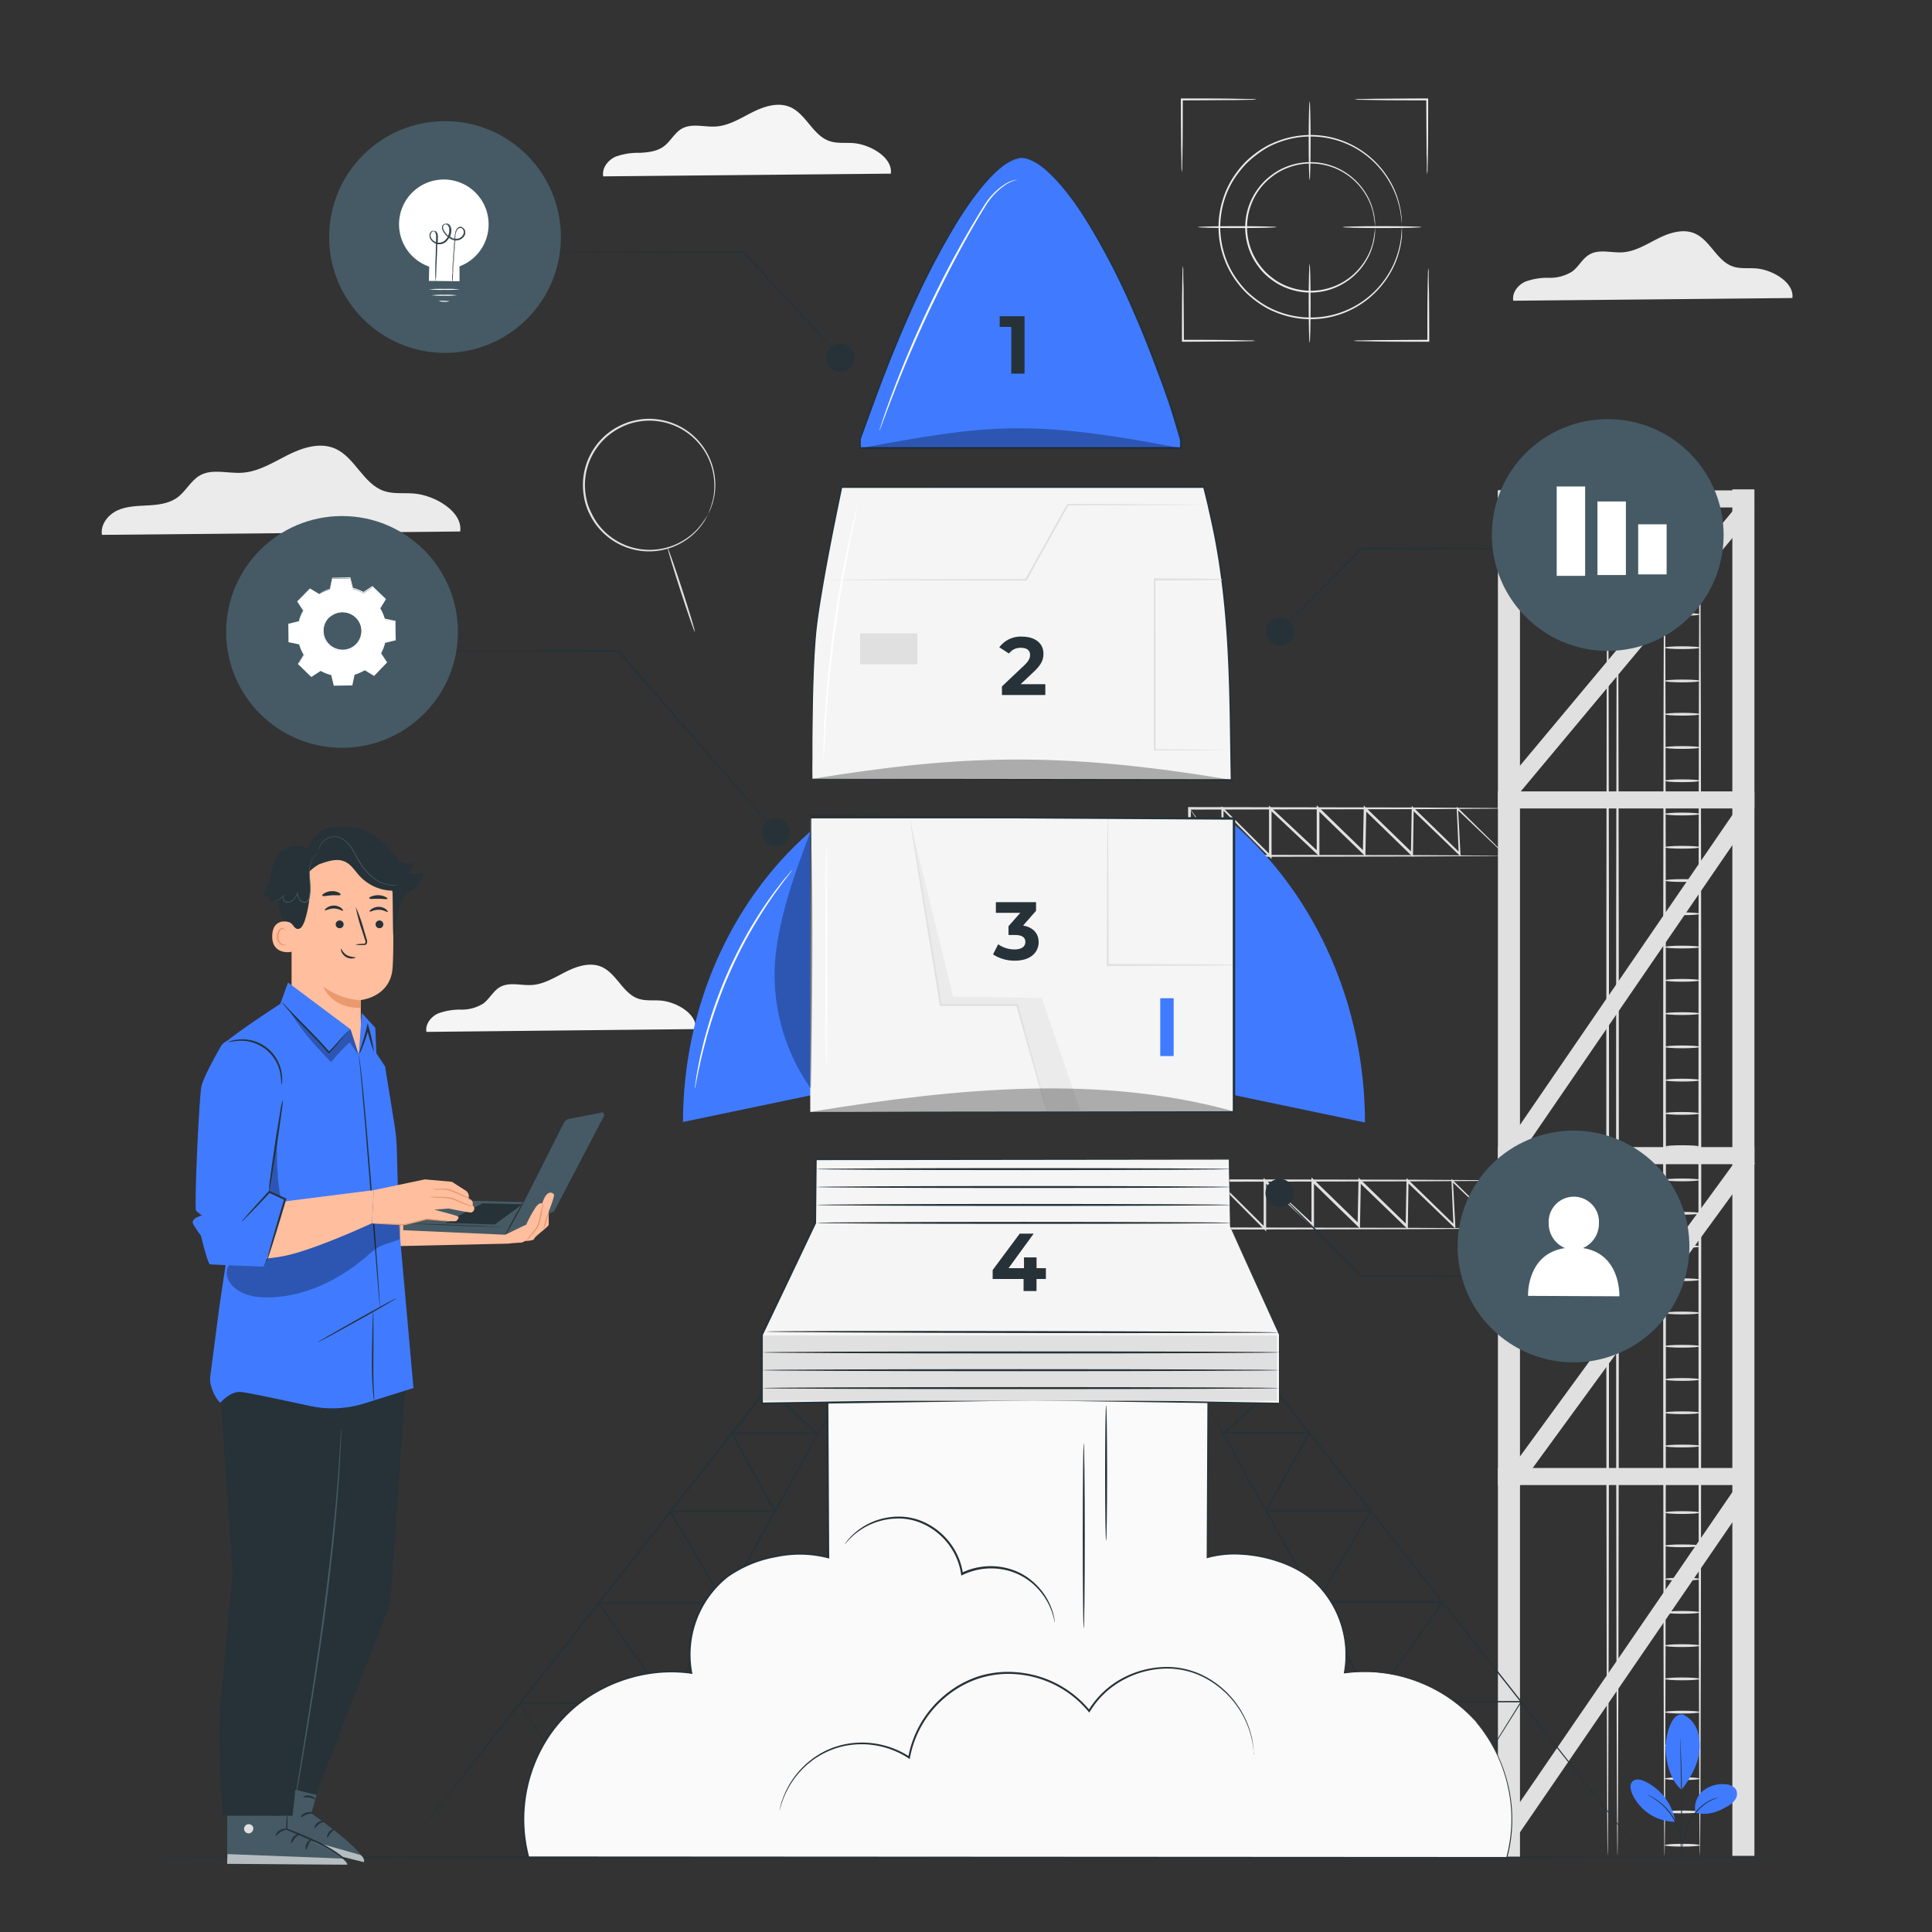 <svg xmlns="http://www.w3.org/2000/svg" viewBox="0 0 500 500"><rect x="0" y="0" width="500" height="500" fill="#333333" stroke="none"/><g id="freepik--background-complete--inject-2"><path d="M183.17,133.27a26.8,26.8,0,0,0,1.32-3.94,16.31,16.31,0,0,0,.34-4.84A16.76,16.76,0,0,0,170.15,109a15.81,15.81,0,0,0-4.8.1,15.41,15.41,0,0,0-4.75,1.56,16.62,16.62,0,0,0-9,17.57,18.48,18.48,0,0,0,.58,2.47,20.2,20.2,0,0,0,1,2.3,15.71,15.71,0,0,0,2.73,4A16.79,16.79,0,0,0,177,139.77a16.45,16.45,0,0,0,3.72-3.12,25.41,25.41,0,0,0,2.42-3.38,1,1,0,0,1-.11.26l-.38.71a7.61,7.61,0,0,1-.69,1.12,13.64,13.64,0,0,1-1.09,1.43,16,16,0,0,1-3.72,3.23,17.07,17.07,0,0,1-13.94,2,17.09,17.09,0,0,1-7.71-4.74,16.21,16.21,0,0,1-2.82-4.05,15.61,15.61,0,0,1-1.59-4.91,17.1,17.1,0,0,1,9.25-18.11,19.43,19.43,0,0,1,2.41-1,20,20,0,0,1,2.49-.59,16.09,16.09,0,0,1,4.94-.09,17.18,17.18,0,0,1,8.36,3.47,17.13,17.13,0,0,1,6.55,12.47,15.72,15.72,0,0,1-.44,4.9,10.74,10.74,0,0,1-.52,1.72,7.49,7.49,0,0,1-.49,1.22l-.36.73C183.23,133.2,183.18,133.28,183.17,133.27Z" style="fill:#e0e0e0"></path><path d="M172.8,141.84c.14,0,1.82,4.78,3.77,10.77s3.4,10.89,3.26,10.93-1.82-4.78-3.76-10.77S172.67,141.89,172.8,141.84Z" style="fill:#e0e0e0"></path><path d="M362.83,58.77a2.91,2.91,0,0,1-.05-.38c0-.28,0-.65-.08-1.12,0-.25,0-.53-.05-.83s-.1-.63-.15-1A18.61,18.61,0,0,0,362,53a22.54,22.54,0,0,0-2.63-6.25,23.45,23.45,0,0,0-28.17-10,24.86,24.86,0,0,0-3.05,1.35A25.81,25.81,0,0,0,325.28,40a26.84,26.84,0,0,0-2.65,2.26,26.22,26.22,0,0,0-2.3,2.72A22.53,22.53,0,0,0,317,51.38a25,25,0,0,0-1.21,7.39A24.64,24.64,0,0,0,317,66.15a22.45,22.45,0,0,0,3.34,6.45,27.43,27.43,0,0,0,2.29,2.72,28.15,28.15,0,0,0,2.66,2.26,24.45,24.45,0,0,0,2.87,1.84,24.86,24.86,0,0,0,3.05,1.35,23.51,23.51,0,0,0,28.17-10A22.71,22.71,0,0,0,362,64.52a18.83,18.83,0,0,0,.5-2.43c.05-.36.12-.69.15-1s0-.58.05-.83c0-.47.06-.84.08-1.12a2.91,2.91,0,0,1,.05-.38,1.83,1.83,0,0,1,0,.38c0,.28,0,.65,0,1.13,0,.25,0,.53,0,.83s-.08.64-.13,1a17.27,17.27,0,0,1-.46,2.46,22.06,22.06,0,0,1-2.58,6.35,23.81,23.81,0,0,1-16,11.28,23.87,23.87,0,0,1-12.54-1,25.86,25.86,0,0,1-3.12-1.36,26.42,26.42,0,0,1-5.64-4.18,26.1,26.1,0,0,1-2.35-2.76,23.39,23.39,0,0,1-3.42-6.58,23.63,23.63,0,0,1,0-15.08A22.88,22.88,0,0,1,320,44.65a26,26,0,0,1,2.34-2.76,26.42,26.42,0,0,1,5.64-4.18,25.86,25.86,0,0,1,3.12-1.36,23.94,23.94,0,0,1,12.53-1,23.83,23.83,0,0,1,16,11.29A22,22,0,0,1,362.18,53a17.13,17.13,0,0,1,.46,2.47c.05.36.11.69.13,1s0,.58,0,.83l0,1.13A1.83,1.83,0,0,1,362.83,58.77Z" style="fill:#ebebeb"></path><path d="M355.87,58.77a26.75,26.75,0,0,0-.61-4.05,15.77,15.77,0,0,0-1.87-4.4,16.51,16.51,0,0,0-19.82-7,15.56,15.56,0,0,0-4.16,2.24,18.6,18.6,0,0,0-1.86,1.59,16.44,16.44,0,0,0-1.62,21.35,17.56,17.56,0,0,0,1.62,1.91A18.6,18.6,0,0,0,329.41,72a15.29,15.29,0,0,0,4.16,2.24,16.5,16.5,0,0,0,15.61-2.33,16.74,16.74,0,0,0,4.22-4.68,15.89,15.89,0,0,0,1.86-4.4,26.75,26.75,0,0,0,.61-4,1.1,1.1,0,0,1,0,.27c0,.21,0,.47,0,.8a7.29,7.29,0,0,1-.11,1.29,11,11,0,0,1-.32,1.74,15.49,15.49,0,0,1-1.81,4.49,16.8,16.8,0,0,1-11.33,8,17,17,0,0,1-8.88-.7,15.93,15.93,0,0,1-4.29-2.3,15.21,15.21,0,0,1-3.58-3.58,16.83,16.83,0,0,1,0-20,18.35,18.35,0,0,1,1.66-1.95,19.49,19.49,0,0,1,1.92-1.63,15.93,15.93,0,0,1,4.29-2.3,16.94,16.94,0,0,1,8.88-.7,16.86,16.86,0,0,1,11.33,8,15.49,15.49,0,0,1,1.81,4.49,12.82,12.82,0,0,1,.32,1.74,7.29,7.29,0,0,1,.11,1.29c0,.33,0,.59,0,.8A1.1,1.1,0,0,1,355.87,58.77Z" style="fill:#ebebeb"></path><path d="M338.93,46.59c-.13,0-.24-4.57-.24-10.19s.11-10.2.24-10.2.25,4.57.25,10.2S339.07,46.59,338.93,46.59Z" style="fill:#ebebeb"></path><path d="M338.93,88.71c-.13,0-.24-4.56-.24-10.19s.11-10.19.24-10.19.25,4.56.25,10.19S339.07,88.71,338.93,88.71Z" style="fill:#ebebeb"></path><path d="M330.37,58.77c0,.14-4.56.25-10.19.25S310,58.91,310,58.77s4.56-.24,10.19-.24S330.37,58.64,330.37,58.77Z" style="fill:#ebebeb"></path><path d="M367.88,58.77c0,.14-4.57.25-10.2.25s-10.19-.11-10.19-.25,4.56-.24,10.19-.24S367.88,58.64,367.88,58.77Z" style="fill:#ebebeb"></path><path d="M325.21,25.72a7.78,7.78,0,0,1-1.5.1l-4.08.08c-3.46,0-8.23.07-13.49.07h-.28l.24-.25c0,5.21,0,9.91-.07,13.31,0,1.63-.06,3-.08,4a9.8,9.8,0,0,1-.09,1.48,7.66,7.66,0,0,1-.1-1.48c0-1,0-2.39-.07-4-.05-3.4-.08-8.1-.08-13.31v-.24h.53c5.26,0,10,0,13.49.07l4.08.08A10,10,0,0,1,325.21,25.72Z" style="fill:#ebebeb"></path><path d="M306.13,68.84a7.9,7.9,0,0,1,.1,1.5c0,1,0,2.43.08,4.09,0,3.45.07,8.22.07,13.49v.28l-.25-.25c5.21,0,9.91,0,13.31.08l4,.07a7.66,7.66,0,0,1,1.48.1,9.8,9.8,0,0,1-1.48.09l-4,.08c-3.4,0-8.1.07-13.31.07h-.24v-.52c0-5.27,0-10,.07-13.49,0-1.66.06-3,.08-4.09A10.11,10.11,0,0,1,306.13,68.84Z" style="fill:#ebebeb"></path><path d="M350.29,88.2a7.78,7.78,0,0,1,1.5-.1l4.08-.08c3.46,0,8.23-.07,13.49-.07h.28l-.24.25c0-5.21,0-9.91.07-13.31,0-1.63.06-3,.08-4a9.8,9.8,0,0,1,.09-1.48,7.66,7.66,0,0,1,.1,1.48c0,1,0,2.39.07,4,.05,3.4.08,8.1.08,13.31v.24h-.53c-5.26,0-10,0-13.49-.07l-4.08-.08A10,10,0,0,1,350.29,88.2Z" style="fill:#ebebeb"></path><path d="M369.37,45.08a7.9,7.9,0,0,1-.1-1.5c0-1,0-2.43-.08-4.09,0-3.45-.07-8.22-.07-13.49v-.28l.25.25c-5.21,0-9.91,0-13.31-.07l-4-.08a7.66,7.66,0,0,1-1.48-.1,9.8,9.8,0,0,1,1.48-.09l4-.08c3.4,0,8.1-.07,13.31-.07h.24V26c0,5.27,0,10-.07,13.49,0,1.66-.06,3-.08,4.09A10.11,10.11,0,0,1,369.37,45.08Z" style="fill:#ebebeb"></path><rect x="387.66" y="126.91" width="5.71" height="353.79" style="fill:#e0e0e0"></rect><rect x="448.33" y="126.65" width="5.71" height="353.64" style="fill:#e0e0e0"></rect><rect x="387.66" y="126.91" width="64.16" height="4.42" style="fill:#e0e0e0"></rect><rect x="387.66" y="204.81" width="66.38" height="4.42" style="fill:#e0e0e0"></rect><rect x="387.66" y="379.91" width="65.76" height="4.42" style="fill:#e0e0e0"></rect><rect x="369.66" y="339.64" width="104.08" height="4.42" transform="translate(-103.03 480.99) rotate(-53.88)" style="fill:#e0e0e0"></rect><rect x="366.13" y="252.69" width="109.44" height="4.42" transform="translate(-27.3 458) rotate(-55.58)" style="fill:#e0e0e0"></rect><rect x="366.13" y="427.93" width="109.44" height="4.42" transform="translate(-171.86 534.2) rotate(-55.58)" style="fill:#e0e0e0"></rect><rect x="374.06" y="165.41" width="95.41" height="4.42" transform="translate(22.74 383.87) rotate(-50.13)" style="fill:#e0e0e0"></rect><rect x="387.66" y="296.87" width="66.38" height="4.42" style="fill:#e0e0e0"></rect><path d="M416.06,480.35c-.2,0-.36-78.61-.36-175.55s.16-175.56.36-175.56.36,78.59.36,175.56S416.26,480.35,416.06,480.35Z" style="fill:#e0e0e0"></path><path d="M418.6,480.28c-.2,0-.36-78-.36-174.24s.16-174.26.36-174.26.36,78,.36,174.26S418.8,480.28,418.6,480.28Z" style="fill:#e0e0e0"></path><path d="M430.78,480.45c-.2,0-.36-78.05-.36-174.32s.16-174.35.36-174.35.36,78.05.36,174.35S431,480.45,430.78,480.45Z" style="fill:#e0e0e0"></path><path d="M439.92,480.28c-.2,0-.36-78-.36-174.24s.16-174.26.36-174.26.36,78,.36,174.26S440.12,480.28,439.92,480.28Z" style="fill:#e0e0e0"></path><path d="M439.92,159c0,.2-2,.36-4.56.36s-4.55-.16-4.55-.36,2-.36,4.55-.36S439.92,158.81,439.92,159Z" style="fill:#e0e0e0"></path><path d="M439.92,151.38c0,.2-2,.36-4.56.36s-4.55-.16-4.55-.36,2-.36,4.55-.36S439.92,151.18,439.92,151.38Z" style="fill:#e0e0e0"></path><path d="M439.92,143.74c0,.2-2,.36-4.56.36s-4.55-.16-4.55-.36,2-.36,4.55-.36S439.92,143.54,439.92,143.74Z" style="fill:#e0e0e0"></path><path d="M439.92,136.1c0,.2-2,.37-4.56.37s-4.55-.17-4.55-.37,2-.36,4.55-.36S439.92,135.91,439.92,136.1Z" style="fill:#e0e0e0"></path><path d="M439.92,167.62c0,.2-2,.36-4.56.36s-4.55-.16-4.55-.36,2-.36,4.55-.36S439.92,167.42,439.92,167.62Z" style="fill:#e0e0e0"></path><path d="M439.92,176.23c0,.2-2,.36-4.56.36s-4.55-.16-4.55-.36,2-.36,4.55-.36S439.92,176,439.92,176.23Z" style="fill:#e0e0e0"></path><path d="M439.92,184.84c0,.2-2,.36-4.56.36s-4.55-.16-4.55-.36,2-.36,4.55-.36S439.92,184.64,439.92,184.84Z" style="fill:#e0e0e0"></path><path d="M439.92,193.45c0,.2-2,.36-4.56.36s-4.55-.16-4.55-.36,2-.36,4.55-.36S439.92,193.25,439.92,193.45Z" style="fill:#e0e0e0"></path><path d="M439.92,202.06c0,.2-2,.36-4.56.36s-4.55-.16-4.55-.36,2-.36,4.55-.36S439.92,201.86,439.92,202.06Z" style="fill:#e0e0e0"></path><path d="M439.92,210.67c0,.19-2,.36-4.56.36s-4.55-.17-4.55-.36,2-.37,4.55-.37S439.92,210.47,439.92,210.67Z" style="fill:#e0e0e0"></path><path d="M439.92,219.27c0,.2-2,.36-4.56.36s-4.55-.16-4.55-.36,2-.36,4.55-.36S439.92,219.07,439.92,219.27Z" style="fill:#e0e0e0"></path><path d="M439.92,227.88c0,.2-2,.36-4.56.36s-4.55-.16-4.55-.36,2-.36,4.55-.36S439.92,227.68,439.92,227.88Z" style="fill:#e0e0e0"></path><path d="M439.92,236.49c0,.2-2,.36-4.56.36s-4.55-.16-4.55-.36,2-.36,4.55-.36S439.92,236.29,439.92,236.49Z" style="fill:#e0e0e0"></path><path d="M439.92,245.1c0,.2-2,.36-4.56.36s-4.55-.16-4.55-.36,2-.36,4.55-.36S439.92,244.9,439.92,245.1Z" style="fill:#e0e0e0"></path><path d="M439.92,253.71c0,.2-2,.36-4.56.36s-4.55-.16-4.55-.36,2-.36,4.55-.36S439.92,253.51,439.92,253.71Z" style="fill:#e0e0e0"></path><path d="M439.92,262.32c0,.2-2,.36-4.56.36s-4.55-.16-4.55-.36,2-.36,4.55-.36S439.92,262.12,439.92,262.32Z" style="fill:#e0e0e0"></path><path d="M439.92,270.93c0,.2-2,.36-4.56.36s-4.55-.16-4.55-.36,2-.36,4.55-.36S439.92,270.73,439.92,270.93Z" style="fill:#e0e0e0"></path><path d="M439.92,279.54c0,.2-2,.36-4.56.36s-4.55-.16-4.55-.36,2-.37,4.55-.37S439.92,279.34,439.92,279.54Z" style="fill:#e0e0e0"></path><path d="M439.92,288.14c0,.2-2,.37-4.56.37s-4.55-.17-4.55-.37,2-.36,4.55-.36S439.92,288,439.92,288.14Z" style="fill:#e0e0e0"></path><path d="M439.92,296.75c0,.2-2,.36-4.56.36s-4.55-.16-4.55-.36,2-.36,4.55-.36S439.92,296.55,439.92,296.75Z" style="fill:#e0e0e0"></path><path d="M439.92,305.36c0,.2-2,.36-4.56.36s-4.55-.16-4.55-.36,2-.36,4.55-.36S439.92,305.16,439.92,305.36Z" style="fill:#e0e0e0"></path><path d="M439.92,314c0,.2-2,.36-4.56.36s-4.55-.16-4.55-.36,2-.36,4.55-.36S439.92,313.77,439.92,314Z" style="fill:#e0e0e0"></path><path d="M439.92,322.58c0,.2-2,.36-4.56.36s-4.55-.16-4.55-.36,2-.36,4.55-.36S439.92,322.38,439.92,322.58Z" style="fill:#e0e0e0"></path><path d="M439.92,331.19c0,.2-2,.36-4.56.36s-4.55-.16-4.55-.36,2-.36,4.55-.36S439.92,331,439.92,331.19Z" style="fill:#e0e0e0"></path><path d="M439.92,339.8c0,.2-2,.36-4.56.36s-4.55-.16-4.55-.36,2-.36,4.55-.36S439.92,339.6,439.92,339.8Z" style="fill:#e0e0e0"></path><path d="M439.92,348.41c0,.2-2,.36-4.56.36s-4.55-.16-4.55-.36,2-.36,4.55-.36S439.92,348.21,439.92,348.41Z" style="fill:#e0e0e0"></path><path d="M439.92,357c0,.2-2,.37-4.56.37s-4.55-.17-4.55-.37,2-.36,4.55-.36S439.92,356.82,439.92,357Z" style="fill:#e0e0e0"></path><path d="M439.92,365.62c0,.2-2,.36-4.56.36s-4.55-.16-4.55-.36,2-.36,4.55-.36S439.92,365.42,439.92,365.62Z" style="fill:#e0e0e0"></path><path d="M439.92,374.23c0,.2-2,.36-4.56.36s-4.55-.16-4.55-.36,2-.36,4.55-.36S439.92,374,439.92,374.23Z" style="fill:#e0e0e0"></path><path d="M439.92,382.84c0,.2-2,.36-4.56.36s-4.55-.16-4.55-.36,2-.36,4.55-.36S439.92,382.64,439.92,382.84Z" style="fill:#e0e0e0"></path><path d="M439.92,391.45c0,.2-2,.36-4.56.36s-4.55-.16-4.55-.36,2-.36,4.55-.36S439.92,391.25,439.92,391.45Z" style="fill:#e0e0e0"></path><path d="M439.92,400.06c0,.2-2,.36-4.56.36s-4.55-.16-4.55-.36,2-.36,4.55-.36S439.92,399.86,439.92,400.06Z" style="fill:#e0e0e0"></path><path d="M439.92,408.67c0,.2-2,.36-4.56.36s-4.55-.16-4.55-.36,2-.36,4.55-.36S439.92,408.47,439.92,408.67Z" style="fill:#e0e0e0"></path><path d="M439.92,417.28c0,.2-2,.36-4.56.36s-4.55-.16-4.55-.36,2-.36,4.55-.36S439.92,417.08,439.92,417.28Z" style="fill:#e0e0e0"></path><path d="M439.92,425.89c0,.2-2,.36-4.56.36s-4.55-.16-4.55-.36,2-.37,4.55-.37S439.92,425.69,439.92,425.89Z" style="fill:#e0e0e0"></path><path d="M439.92,434.49c0,.2-2,.37-4.56.37s-4.55-.17-4.55-.37,2-.36,4.55-.36S439.92,434.3,439.92,434.49Z" style="fill:#e0e0e0"></path><path d="M439.92,443.1c0,.2-2,.36-4.56.36s-4.55-.16-4.55-.36,2-.36,4.55-.36S439.92,442.9,439.92,443.1Z" style="fill:#e0e0e0"></path><path d="M439.92,451.71c0,.2-2,.36-4.56.36s-4.55-.16-4.55-.36,2-.36,4.55-.36S439.92,451.51,439.92,451.71Z" style="fill:#e0e0e0"></path><path d="M439.92,460.32c0,.2-2,.36-4.56.36s-4.55-.16-4.55-.36,2-.36,4.55-.36S439.92,460.12,439.92,460.32Z" style="fill:#e0e0e0"></path><path d="M439.92,468.93c0,.2-2,.36-4.56.36s-4.55-.16-4.55-.36,2-.36,4.55-.36S439.92,468.73,439.92,468.93Z" style="fill:#e0e0e0"></path><path d="M439.92,477.54c0,.2-2,.36-4.56.36s-4.55-.16-4.55-.36,2-.36,4.55-.36S439.92,477.34,439.92,477.54Z" style="fill:#e0e0e0"></path><path d="M390.51,305.56l-.42,0-1.26,0-4.84.06-17.86.11-59.63.12.36-.36V318l-.36-.36,59.63.12,17.87.11,4.83.06,1.26,0,.42,0a1.24,1.24,0,0,1-.42,0l-1.26,0-4.83.07-17.87.11-59.63.11h-.36V305.2h.36l59.63.11,17.86.11,4.84.07,1.26,0A1.24,1.24,0,0,1,390.51,305.56Z" style="fill:#e0e0e0"></path><path d="M387.78,317.16a1.1,1.1,0,0,1-.22-.17l-.62-.57-2.38-2.23c-2.1-2-5.11-4.87-8.89-8.49l.34-.15c.19,3.46.4,7.4.63,11.74l0,.66-.47-.46L364,305.78l.53-.22c-.06,3.77-.12,7.72-.18,11.82v.77l-.55-.54-12.21-11.8.6-.25c-.07,3.69-.15,7.59-.22,11.57l0,.82-.59-.57-5.78-5.6-6.15-6,.61-.25c0,3.95,0,7.82,0,11.6V318l-.59-.56L327.12,305.8l.56-.24q0,6.48,0,12.38v.74l-.52-.53-12.34-12.42.43-.17c0,4.58,0,8.57-.06,12v.62l-.35-.5-6.18-8.94L307,306.39l-.4-.62-.12-.21s.07.05.17.18l.44.59c.41.55,1,1.32,1.68,2.3l6.34,8.83-.35.11c0-3.44,0-7.43-.06-12V305l.44.43,12.41,12.34-.52.22q0-5.9,0-12.38v-.77l.56.52L340,316.9l-.59.26q0-5.67,0-11.6v-.85l.61.59,6.16,6,5.77,5.6-.61.25c.08-4,.16-7.87.24-11.56v-.81l.58.56,12.18,11.84-.56.23c.07-4.1.15-8.05.22-11.82v-.71l.51.49,12.09,11.79-.44.2c-.19-4.35-.36-8.29-.52-11.75l0-.53.37.37,8.76,8.62q1.47,1.49,2.31,2.31l.58.61A.87.87,0,0,1,387.78,317.16Z" style="fill:#e0e0e0"></path><path d="M391.85,209.23a2.7,2.7,0,0,1-.42,0l-1.26,0-4.83.07-17.87.11-59.63.11.36-.36v12.4l-.36-.36,59.63.11,17.87.11,4.83.07,1.26,0a1.69,1.69,0,0,1,.42,0,2.24,2.24,0,0,1-.42,0l-1.26,0-4.83.06-17.87.11-59.63.12h-.36V208.87h.36l59.63.11,17.87.12,4.83.06,1.26,0Z" style="fill:#e0e0e0"></path><path d="M389.12,220.84l-.22-.18-.62-.56-2.38-2.24L377,209.38l.34-.16c.19,3.46.4,7.4.63,11.75l0,.65-.47-.45-12.16-11.72.53-.21c-.06,3.76-.12,7.71-.18,11.81v.77l-.55-.53L353,209.48l.6-.24c-.07,3.68-.15,7.59-.22,11.56l0,.83-.59-.58L347,215.46c-2.07-2-4.13-4-6.15-6l.61-.26c0,4,0,7.82,0,11.6v.82l-.59-.56c-4.29-4-8.43-7.92-12.35-11.62l.56-.24c0,4.32,0,8.46,0,12.38v.74l-.52-.52-12.34-12.42.43-.18c0,4.58,0,8.57-.06,12v.61l-.35-.5L310,212.42l-1.61-2.36-.4-.61a2.08,2.08,0,0,1-.12-.22.88.88,0,0,1,.17.19l.44.58c.41.55,1,1.32,1.68,2.3l6.34,8.84-.35.11c0-3.45,0-7.44-.06-12v-.61l.44.43c3.68,3.67,7.84,7.79,12.41,12.34l-.52.22c0-3.92,0-8.06,0-12.38v-.77l.56.53,12.38,11.59-.59.25q0-5.67,0-11.6v-.85l.61.59,6.16,6,5.77,5.59-.61.25c.08-4,.16-7.87.24-11.56v-.81l.58.57,12.18,11.83-.56.23c.08-4.1.15-8,.22-11.81v-.72l.51.5,12.09,11.78-.44.2c-.19-4.35-.36-8.29-.52-11.75l0-.52.37.36c3.73,3.68,6.7,6.59,8.76,8.63l2.31,2.31.58.6C389.07,220.76,389.13,220.83,389.12,220.84Z" style="fill:#e0e0e0"></path><path d="M119.1,137.55c.71-5.15-6.56-9.39-12-9.83-2.61-.21-5.31.19-7.78-.67-5.35-1.86-7.48-8.77-12.7-11-3.9-1.65-8.39-.18-12.17,1.72s-7.52,4.3-11.75,4.57C59,122.6,55,121.24,51.8,123c-2.4,1.33-3.65,4.09-5.86,5.72s-5,1.93-7.66,2.08-5.45.17-7.89,1.29-4.46,3.7-4,6.33Z" style="fill:#ebebeb"></path><path d="M230.54,44.94c.57-4.14-5.27-7.54-9.66-7.9-2.09-.17-4.26.15-6.24-.54-4.3-1.49-6-7-10.2-8.81-3.14-1.32-6.74-.14-9.78,1.39s-6,3.45-9.43,3.66c-2.95.19-6.15-.9-8.74.54-1.92,1.07-2.93,3.29-4.7,4.6s-4,1.55-6.15,1.67a17.33,17.33,0,0,0-6.34,1c-2,.9-3.58,3-3.18,5.09Z" style="fill:#f5f5f5"></path><path d="M180,266.33c.54-3.87-4.93-7.05-9-7.38-2-.16-4,.14-5.85-.51-4-1.4-5.62-6.59-9.54-8.25-2.94-1.23-6.31-.13-9.15,1.3s-5.65,3.23-8.83,3.43c-2.76.18-5.76-.84-8.17.5-1.81,1-2.75,3.08-4.41,4.31a10.47,10.47,0,0,1-5.75,1.56,16.25,16.25,0,0,0-5.94,1c-1.83.84-3.35,2.78-3,4.76Z" style="fill:#f5f5f5"></path><path d="M463.86,77.13c.55-4-5.11-7.32-9.37-7.66-2-.16-4.14.15-6.06-.52-4.16-1.45-5.83-6.84-9.89-8.55-3-1.28-6.54-.14-9.48,1.34s-5.86,3.35-9.15,3.56c-2.86.18-6-.88-8.48.52-1.86,1-2.84,3.19-4.56,4.46a10.89,10.89,0,0,1-6,1.62,16.52,16.52,0,0,0-6.15,1c-1.9.87-3.47,2.88-3.08,4.93Z" style="fill:#ebebeb"></path></g><g id="freepik--Floor--inject-2"><path d="M463.76,480.68c0,.15-96.16.26-214.75.26s-214.77-.11-214.77-.26,96.14-.26,214.77-.26S463.76,480.54,463.76,480.68Z" style="fill:#263238"></path></g><g id="freepik--Rocket--inject-2"><path d="M150.88,480.71c-.12-.07,14.86-27.34,33.47-60.89s33.8-60.72,33.93-60.65-14.86,27.33-33.47,60.9S151,480.78,150.88,480.71Z" style="fill:#263238"></path><path d="M103.17,480.71l.45-.61,1.36-1.76,5.29-6.81,19.82-25.38c17-21.63,40.79-52,68.31-87.16l.16-.21.2.18,12.75,11.75.48.45H189.37l.23-.38c1.91,3.47,4,7.18,6,10.93l5.14,9.3.21.39h-27.5l.22-.38q7.15,12.18,13.92,23.69l.22.37h-.43l-32.53,0,.19-.36,18.15,25.91.22.32h-.39l-38.49-.05.12-.23,15,24.14,3.94,6.41,1,1.66.33.57-.37-.55c-.24-.38-.58-.92-1-1.63-.91-1.46-2.26-3.59-4-6.37L134.44,440.8l-.15-.23h.28l38.49-.06-.17.32L154.7,415l-.25-.36h33l-.22.37q-6.75-11.49-13.93-23.68l-.23-.39h27.51l-.22.38-5.15-9.3-6-10.93-.21-.39h22.4l-.17.45-12.74-11.76.37,0c-27.57,35.08-51.45,65.44-68.44,87.05L110.4,471.64l-5.35,6.75-1.39,1.74C103.34,480.52,103.17,480.71,103.17,480.71Z" style="fill:#263238"></path><path d="M377.34,480.2c-.12.07-15.31-27-33.92-60.38s-33.6-60.58-33.47-60.65,15.31,27,33.92,60.39S377.47,480.13,377.34,480.2Z" style="fill:#263238"></path><path d="M425.05,480.2s-.17-.19-.48-.57l-1.39-1.73-5.36-6.73L397.88,446,329.43,359.3l.37,0L317.07,371l-.18-.44H339.3l-.22.39L333,381.93l-5.11,9.2-.23-.39h27.52l-.23.38L341,414.72l-.21-.37h33l-.26.36L355.33,440.5l-.16-.32,38.49.05h.27l-.14.23-15.08,24c-1.75,2.77-3.09,4.9-4,6.34l-1,1.63c-.23.36-.36.54-.36.54s.1-.19.33-.56l1-1.65,3.95-6.38,14.95-24.05.13.23-38.49.05h-.39l.22-.32,18.15-25.8.18.36-32.52,0h-.43l.22-.37q6.75-11.46,13.92-23.6l.22.39H327.23l.22-.38,5.1-9.2,6.08-10.95.23.38H316.23l.49-.45L329.46,359l.2-.18.17.21,68.3,86.8L418,471.07l5.29,6.77,1.35,1.76C424.91,480,425.05,480.2,425.05,480.2Z" style="fill:#263238"></path><path d="M381.84,445.45A38.7,38.7,0,0,0,347.89,433a26,26,0,0,0-7.92-23.8c-6.48-5.87-19.17-8.6-27.54-6.09l.26-50.36c-1.69-.08-35.75,0-49.32,0s-47.64-.07-49.33,0l.26,50.36c-8.37-2.51-21.06.22-27.54,6.09a26,26,0,0,0-7.92,23.8,38,38,0,0,0-42.09,47.75H390A38.72,38.72,0,0,0,381.84,445.45Z" style="fill:#fafafa"></path><path d="M381.84,445.45s.55.62,1.57,1.87a38.89,38.89,0,0,1,3.83,6.09,39.68,39.68,0,0,1,3.62,11.2,38.49,38.49,0,0,1-.77,16.13l0,.08H390L136.75,481h-.19l-.05-.18a38.67,38.67,0,0,1-.82-16.11,39.44,39.44,0,0,1,5.9-15.31,37.27,37.27,0,0,1,12.06-11.47,40.11,40.11,0,0,1,16-5.34,36.94,36.94,0,0,1,9.22.15l-.29.31A26.16,26.16,0,0,1,188,407.78a31.46,31.46,0,0,1,12.74-5.25,29.61,29.61,0,0,1,13.6.3l-.33.24c-.09-17.27-.18-34.09-.26-50.36v-.25H214l98.67,0h.2v.21c-.11,18.34-.21,35.17-.3,50.36l-.22-.16a26.36,26.36,0,0,1,8.13-.91,36.5,36.5,0,0,1,7.76,1.14c4.94,1.3,9.52,3.5,12.78,6.87A26.19,26.19,0,0,1,348,433l-.13-.14A38.59,38.59,0,0,1,364,434.1a40.19,40.19,0,0,1,10.65,5,39.37,39.37,0,0,1,5.56,4.56c1.11,1.18,1.65,1.79,1.65,1.79l-.43-.43-1.26-1.31a41.39,41.39,0,0,0-5.58-4.51,40.18,40.18,0,0,0-10.64-4.93,38.3,38.3,0,0,0-16-1.2l-.16,0,0-.15a26,26,0,0,0-6.92-22.73c-3.23-3.31-7.76-5.48-12.66-6.75a35.94,35.94,0,0,0-7.69-1.12,26.13,26.13,0,0,0-8,.9l-.23.07v-.24c.07-15.2.15-32,.24-50.36l.19.21-98.63,0,.23-.24q.14,24.41.28,50.36v.34l-.33-.09a29.2,29.2,0,0,0-13.35-.29,31,31,0,0,0-12.53,5.17,25.62,25.62,0,0,0-9.25,24.71l.07.36-.36-.06a36.93,36.93,0,0,0-9.1-.14,39.54,39.54,0,0,0-15.79,5.27A36.55,36.55,0,0,0,142,449.65a38.86,38.86,0,0,0-5.83,15.1,38.12,38.12,0,0,0,.8,15.89l-.25-.19,253.23.14-.11.09a38.3,38.3,0,0,0,.82-16,40.2,40.2,0,0,0-3.56-11.18,40.83,40.83,0,0,0-3.76-6.11l-1.15-1.42Z" style="fill:#263238"></path><path d="M324.48,454.34a1.36,1.36,0,0,1,0-.29c0-.21,0-.49-.06-.85a12.44,12.44,0,0,0-.15-1.38,17,17,0,0,0-.35-1.87A23.85,23.85,0,0,0,311.36,434a20.92,20.92,0,0,0-9.67-2.17,23.91,23.91,0,0,0-10.77,2.81,22.51,22.51,0,0,0-8.83,8.28l-.19.31-.22-.28A26.92,26.92,0,0,0,263,433.28a25.13,25.13,0,0,0-10.13,1.26,26.27,26.27,0,0,0-8.48,4.94,26.74,26.74,0,0,0-8.89,15.42l-.06.34-.29-.19a22.19,22.19,0,0,0-16.47-3.22,21.41,21.41,0,0,0-11.42,6.45,22.46,22.46,0,0,0-5.26,9.44l-.15.56c0,.13-.06.19-.07.19a15.74,15.74,0,0,1,.8-3,22.28,22.28,0,0,1,9.25-11.35,21,21,0,0,1,6.77-2.69,22.54,22.54,0,0,1,16.81,3.21l-.36.15a27.06,27.06,0,0,1,9-15.72,26.79,26.79,0,0,1,8.64-5.05A25.31,25.31,0,0,1,263,432.77a27.3,27.3,0,0,1,19.07,9.91l-.41,0a23,23,0,0,1,9-8.45,24.42,24.42,0,0,1,11-2.82,21.24,21.24,0,0,1,9.84,2.26,23.9,23.9,0,0,1,12.52,16.21,16.5,16.5,0,0,1,.3,1.89,8.54,8.54,0,0,1,.11,1.4c0,.35,0,.64,0,.85A1.29,1.29,0,0,1,324.48,454.34Z" style="fill:#263238"></path><path d="M273,419.9c-.05,0-.15-.85-.63-2.34a17.39,17.39,0,0,0-3.19-5.75,16.26,16.26,0,0,0-8.15-5.3,17,17,0,0,0-11.93,1.1l-.32.16-.05-.35a16.37,16.37,0,0,0-1.1-4,17.2,17.2,0,0,0-9.5-9.36,15,15,0,0,0-5.84-1.07,17.6,17.6,0,0,0-11.67,4.58c-1.31,1.22-1.88,2.06-1.93,2a2.83,2.83,0,0,1,.41-.6,12.62,12.62,0,0,1,1.38-1.57,17.16,17.16,0,0,1,6.55-4,17.73,17.73,0,0,1,5.25-.9,15.58,15.58,0,0,1,6,1.05,17.64,17.64,0,0,1,9.81,9.61,16.93,16.93,0,0,1,1.12,4.1l-.37-.2a17.3,17.3,0,0,1,12.28-1.08,16,16,0,0,1,4.89,2.32,17.27,17.27,0,0,1,3.41,3.2,16.75,16.75,0,0,1,3.1,5.92,12,12,0,0,1,.39,1.76A2.49,2.49,0,0,1,273,419.9Z" style="fill:#263238"></path><path d="M280.47,421.47c-.14,0-.26-10.76-.26-24s.12-24,.26-24,.27,10.76.27,24S280.62,421.47,280.47,421.47Z" style="fill:#263238"></path><path d="M286.26,398.78c-.14,0-.26-7.87-.26-17.58s.12-17.57.26-17.57.26,7.86.26,17.57S286.4,398.78,286.26,398.78Z" style="fill:#263238"></path><polygon points="318.32 317.32 318.1 299.96 261.16 299.96 211.13 299.96 210.96 316.48 197.19 345.38 197.19 363.24 267.18 362.19 331.15 363.21 331.15 345.37 318.32 317.32" style="fill:#f5f5f5"></polygon><path d="M318.32,317.32s.08.15.23.47.37.79.66,1.39c.58,1.25,1.43,3.07,2.53,5.45l9.54,20.68v.06c0,5.26,0,11.27,0,17.84v.18h-.18l-59.32-.89-4.29-.07-4.35.06-8.86.14-18.34.28-38.79.59h-.26V345.33l0-.06,13.78-28.9,0,.1q.09-8.45.17-16.51v-.25h.24l107,.14h.11V300c.05,5.63.08,10,.11,12.9,0,1.46,0,2.57,0,3.33s0,1.13,0,1.13,0-.38,0-1.12,0-1.87-.07-3.32c0-2.94-.12-7.28-.21-12.92l.1.11-107,.13.24-.24q-.08,8.07-.16,16.52v.06l0,0c-4.44,9.31-9,19-13.77,28.91l0-.11v17.85l-.26-.26L236,362.4l18.35-.27,8.86-.12,4.35-.06,4.29.08,59.33,1-.18.17c0-6.57,0-12.58,0-17.84l0,.06c-4.06-8.93-7.24-15.95-9.42-20.76-1.08-2.39-1.9-4.22-2.46-5.47-.27-.61-.48-1.08-.63-1.4Z" style="fill:#263238"></path><rect x="197.58" y="345.63" width="132.85" height="16.9" style="fill:#e0e0e0"></rect><path d="M209.88,215.06l-.36.31c-20.71,18.23-32.74,45.85-32.76,75h0l33.07-6.91Z" style="fill:#407BFF"></path><rect x="209.69" y="211.8" width="109.59" height="75.95" style="fill:#f5f5f5"></rect><path d="M264.4,40.86c-8.57,0-24.34,24.32-39,65-1,2.77-1.93,5.27-2.8,7.64V116h83.1v-2.25c-.75-2.74-1.54-5.39-2.38-7.88-13.72-40.86-30.34-65-38.91-65" style="fill:#407BFF"></path><path d="M264.4,40.86l.41,0a5,5,0,0,1,1.21.2,12.56,12.56,0,0,1,4.13,2.31c3.27,2.57,7.22,7.24,11.31,13.66a180.4,180.4,0,0,1,12.6,24.11c2.09,4.77,4.16,9.9,6.17,15.33,1,2.71,2,5.51,3,8.37s1.79,5.85,2.72,8.86v.06c0,.7,0,1.47,0,2.25v.24h-.25l-41.58,0-41.52,0h-.25v-2.85l0,0c2.17-5.87,4.2-11.56,6.31-16.94S232.89,86,235,81.24a199.3,199.3,0,0,1,12.55-24c4-6.43,7.89-11.16,11.12-13.77a12.27,12.27,0,0,1,4.09-2.34,5,5,0,0,1,1.21-.2l.41,0-.41.06a5.93,5.93,0,0,0-1.18.24,12.51,12.51,0,0,0-4,2.39c-3.17,2.63-7,7.36-11,13.8a202.66,202.66,0,0,0-12.44,24.06c-2.11,4.74-4.21,9.82-6.3,15.2s-4.1,11.06-6.27,16.94V116l-.25-.25h83.1l-.25.25v-2.18c-.92-3-1.75-6-2.69-8.84s-1.95-5.65-3-8.36c-2-5.43-4-10.55-6.12-15.32A181.94,181.94,0,0,0,281.2,57.21c-4-6.43-7.94-11.11-11.15-13.7A13,13,0,0,0,266,41.16a6,6,0,0,0-1.19-.24Z" style="fill:#263238"></path><path d="M319.27,213.23l.37.32c21.25,18.71,33.59,47,33.61,76.95h0l-33.92-7.1Z" style="fill:#407BFF"></path><path d="M210.27,201.57s-.48-28,1.15-40.56,6.4-35,6.4-35h93.79a210.11,210.11,0,0,1,6.32,41.71c.84,21.66.83,34.18.83,34.18Z" style="fill:#f5f5f5"></path><path d="M210.27,201.57l.53,0h29.89l78.07.09-.24.24c-.46-21.14.1-44.67-5.43-68.57-.54-2.45-1.1-4.89-1.73-7.25l.25.19-93.79,0L218,126c-2.36,11.28-4.39,21.62-5.83,30.81q-.55,3.43-.9,6.68c-.2,2.16-.34,4.24-.46,6.24-.22,4-.32,7.69-.4,11-.15,6.64-.15,11.84-.16,15.39v5.07c0,.22,0,.35,0,.35s0-.11,0-.35,0-.59,0-1c0-.93,0-2.28-.07-4,0-3.55-.07-8.75,0-15.39.06-3.33.15-7,.36-11q.15-3,.43-6.26c.23-2.17.51-4.4.87-6.7,1.42-9.21,3.42-19.56,5.76-30.85l0-.17h.17l93.79-.05h.2l.05.19c.63,2.38,1.2,4.82,1.74,7.28a204,204,0,0,1,4.62,35.41c.43,11.53.73,22.66.78,33.27v.24h-.24l-78.23-.33-22.32-.12-5.92-.05-1.52,0Z" style="fill:#263238"></path><path d="M268.8,243.83c0,2.5-1.93,4.79-6.16,4.79A10.17,10.17,0,0,1,257,247l1.33-2.63a7.24,7.24,0,0,0,4.25,1.34c1.72,0,2.78-.7,2.78-1.91s-.83-1.83-2.78-1.83H261v-2.27l3.05-3.46h-6.32v-2.76h10.4v2.23l-3.35,3.82C267.44,240,268.8,241.64,268.8,243.83Z" style="fill:#263238"></path><path d="M270.53,177.07v2.8H259.3v-2.23l5.73-5.41c1.31-1.25,1.55-2,1.55-2.74,0-1.16-.81-1.84-2.38-1.84a3.65,3.65,0,0,0-3.08,1.48l-2.5-1.61a6.88,6.88,0,0,1,5.9-2.76c3.31,0,5.52,1.7,5.52,4.39,0,1.45-.41,2.76-2.49,4.7l-3.41,3.22Z" style="fill:#263238"></path><path d="M270.67,331h-2.42v3.12H264.9V331h-8v-2.31l7-9.42h3.61l-6.5,8.93h4v-2.78h3.25v2.78h2.42Z" style="fill:#263238"></path><path d="M265.15,81.84V96.7h-3.43V84.6h-3V81.84Z" style="fill:#263238"></path><path d="M312.76,130.64a4.5,4.5,0,0,1-.69,0l-2,0-7.53.07-26.2.09.21-.12-9.28,16.7c-.52.94-1,1.88-1.53,2.75l-.07.13h-.16l-37.16-.08-11.16-.08-3-.05-.78,0-.27,0a1.39,1.39,0,0,1,.27,0l.78,0,3-.05,11.16-.08,37.16-.08-.22.14c.48-.88,1-1.81,1.53-2.76l9.3-16.68.07-.13h.15l26.2.1,7.53.07,2,0A4.5,4.5,0,0,1,312.76,130.64Z" style="fill:#e0e0e0"></path><rect x="222.59" y="163.91" width="14.83" height="8" style="fill:#e0e0e0"></rect><polygon points="235.7 213.23 246.68 257.9 269.59 258.28 279.66 287.62 271 287.75 263.27 260.1 243.47 260.1 235.7 213.23" style="fill:#ebebeb"></polygon><path d="M235.46,211.8a1,1,0,0,1,.07.25l.15.72q.18,1,.51,2.79l1.79,10.3c1.47,8.73,3.48,20.73,5.71,34l0,.21-.26-.21,19.8,0h.18l.05.17c2.23,8.15,4.13,15.06,5.48,20,.65,2.41,1.16,4.33,1.53,5.7.16.63.28,1.13.38,1.51a4.31,4.31,0,0,1,.11.53,1.81,1.81,0,0,1-.18-.5c-.12-.38-.27-.88-.46-1.5-.4-1.36-.95-3.27-1.65-5.66-1.4-4.91-3.36-11.8-5.67-19.93l.23.17-19.8,0h-.22l0-.22,0-.22c-2.17-13.26-4.14-25.26-5.56-34-.69-4.33-1.24-7.84-1.63-10.32-.18-1.19-.32-2.13-.42-2.81,0-.3-.07-.54-.09-.73A1,1,0,0,1,235.46,211.8Z" style="fill:#e0e0e0"></path><path d="M319.3,249.78a3.26,3.26,0,0,1-.65.05l-1.87,0-6.93.08-23.14.08h-.26v-2.95c0-9.72.05-18.52.07-25,0-3.15.06-5.72.08-7.56,0-.86,0-1.54,0-2.06a3.42,3.42,0,0,1,.06-.72,5.86,5.86,0,0,1,.05.72c0,.52,0,1.2.05,2.06,0,1.84.05,4.41.08,7.56,0,6.43.05,15.23.08,25v2.69l-.26-.26,23.14.08,6.93.08,1.87,0A2.51,2.51,0,0,1,319.3,249.78Z" style="fill:#e0e0e0"></path><path d="M316.33,150.08l-.32,0-.93,0-3.54.06-12.74.09.21-.22c0,6.59,0,14.6.05,23.24,0,7.66,0,14.83,0,20.89l-.22-.23,14.42.1,4,.06,1.07,0a1.26,1.26,0,0,1,.36,0l-.36,0-1.07,0-4,.06-14.42.09h-.23v-.22c0-6.06,0-13.23,0-20.89,0-8.64,0-16.65,0-23.24v-.21h.22l12.74.09,3.54.06.93,0A1.34,1.34,0,0,1,316.33,150.08Z" style="fill:#e0e0e0"></path><g style="opacity:0.3"><path d="M319.3,287.62c-34.49-9.58-71.23-6.07-108.78,0Z"></path></g><g style="opacity:0.3"><path d="M318.76,201.86c-45.24-7.65-71.12-6.36-108.67-.28Z"></path></g><g style="opacity:0.3"><path d="M305.69,116c-39.53-7.65-50.3-6.08-83.1,0Z"></path></g><rect x="300.27" y="258.34" width="3.47" height="14.97" style="fill:#407BFF"></rect><path d="M198.19,344.61c0-.14,29.77-.21,66.48-.14s66.48.23,66.48.37-29.76.21-66.48.15S198.19,344.76,198.19,344.61Z" style="fill:#263238"></path><path d="M318.6,316.48c0,.14-24,.26-53.67.26s-53.68-.12-53.68-.26,24-.26,53.68-.26S318.6,316.33,318.6,316.48Z" style="fill:#263238"></path><path d="M318.6,311.84c0,.14-24,.26-53.67.26s-53.68-.12-53.68-.26,24-.26,53.68-.26S318.6,311.69,318.6,311.84Z" style="fill:#263238"></path><path d="M318.6,307.2c0,.14-24,.26-53.67.26s-53.68-.12-53.68-.26,24-.26,53.68-.26S318.6,307.06,318.6,307.2Z" style="fill:#263238"></path><path d="M318.6,302.56c0,.14-24,.26-53.67.26s-53.68-.12-53.68-.26,24-.26,53.68-.26S318.6,302.42,318.6,302.56Z" style="fill:#263238"></path><path d="M331.15,354.6c0,.15-30,.26-67,.26s-67-.11-67-.26,30-.26,67-.26S331.15,354.46,331.15,354.6Z" style="fill:#263238"></path><path d="M331.15,350c0,.15-30,.27-67,.27s-67-.12-67-.27,30-.26,67-.26S331.15,349.82,331.15,350Z" style="fill:#263238"></path><path d="M205,225.19a3.51,3.51,0,0,1-.36.53l-1.1,1.45c-.5.62-1.08,1.39-1.74,2.3s-1.43,1.93-2.21,3.11c-1.63,2.31-3.41,5.17-5.29,8.4s-3.72,6.91-5.47,10.84-3.17,7.81-4.35,11.35c-.57,1.78-1.11,3.47-1.54,5.08s-.84,3.1-1.18,4.47-.59,2.63-.84,3.72-.43,2.05-.58,2.83-.26,1.32-.35,1.78a2.78,2.78,0,0,1-.16.62,2.71,2.71,0,0,1,.05-.63c.07-.47.16-1.07.26-1.81s.27-1.74.49-2.85.43-2.37.77-3.74.66-2.9,1.12-4.51.94-3.32,1.5-5.11a118.4,118.4,0,0,1,4.33-11.41,121.88,121.88,0,0,1,5.53-10.87c1.92-3.23,3.74-6.08,5.41-8.37.8-1.17,1.6-2.18,2.28-3.07s1.29-1.66,1.81-2.26l1.18-1.39A3.93,3.93,0,0,1,205,225.19Z" style="fill:#fff"></path><path d="M263.2,46.51a11.64,11.64,0,0,0-2.7,1.13,17.92,17.92,0,0,0-5.5,5.75c-3.59,5.77-8.15,14-12.73,23.37s-8.23,18-10.72,24.38c-1.25,3.18-2.22,5.76-2.89,7.54-.32.86-.58,1.54-.77,2.06a4.76,4.76,0,0,1-.31.71,5.4,5.4,0,0,1,.21-.74l.68-2.09c.61-1.81,1.53-4.42,2.73-7.61,2.41-6.39,6-15.12,10.6-24.48a247.81,247.81,0,0,1,12.9-23.35,17.49,17.49,0,0,1,5.7-5.72,8.58,8.58,0,0,1,2.05-.82A3.29,3.29,0,0,1,263.2,46.51Z" style="fill:#fff"></path><path d="M213.11,197.18a2.94,2.94,0,0,1,0-.68c0-.5,0-1.15,0-2,0-1.7.11-4.17.26-7.21.31-6.08,1-14.47,2.2-23.68s2.79-17.49,4.09-23.43c.64-3,1.2-5.38,1.63-7,.2-.79.37-1.42.49-1.9a3,3,0,0,1,.21-.65,3.11,3.11,0,0,1-.11.67l-.39,1.92c-.37,1.66-.87,4.07-1.47,7-1.21,6-2.7,14.23-3.93,23.43s-2,17.57-2.35,23.64c-.2,3-.35,5.49-.43,7.19q-.08,1.2-.12,1.95A2.79,2.79,0,0,1,213.11,197.18Z" style="fill:#fff"></path><path d="M213.84,276c-.14,0-.26-12.84-.26-28.68s.12-28.69.26-28.69.26,12.84.26,28.69S214,276,213.84,276Z" style="fill:#fff"></path><g style="opacity:0.3"><path d="M209.83,281.68s1-44.91,0-66.62c-4,10.5-8.38,22.52-9.25,33.85A50.71,50.71,0,0,0,209.83,281.68Z"></path></g><path d="M210.23,287.75l.52,0,1.52,0,5.94,0,22.39-.07,78.67-.09-.23.23c0-23,0-48.8,0-75.95l.26.26h-.56l-109-.64.21-.21c0,23.26-.07,42.39-.09,55.72,0,6.65-.05,11.85-.06,15.41,0,1.76,0,3.11,0,4s0,1.38,0,1.38,0-.47,0-1.38,0-2.27,0-4c0-3.56,0-8.76-.06-15.41,0-13.33,0-32.46-.09-55.72V211h.21l109,.54h.81v.26c0,27.15,0,52.93,0,75.95V288h-.24l-78.67-.09-22.39-.07-5.94,0-1.52,0C210.41,287.77,210.23,287.75,210.23,287.75Z" style="fill:#263238"></path><path d="M331.15,359.24c0,.15-30,.26-67,.26s-67-.11-67-.26,30-.26,67-.26S331.15,359.1,331.15,359.24Z" style="fill:#263238"></path></g><g id="freepik--Audience--inject-2"><path d="M398,330.27a6.85,6.85,0,0,1-.78.05l-2.25.05-8.24.08-27.19.08h-7.21l-.08-.07-15.75-15.88-4.61-4.72-1.22-1.28a3.83,3.83,0,0,1-.4-.47,3.83,3.83,0,0,1,.47.4l1.28,1.22,4.72,4.61,15.88,15.76-.19-.08h7.11l27.19.07,8.24.08,2.25,0A4,4,0,0,1,398,330.27Z" style="fill:#263238"></path><circle cx="331.18" cy="308.76" r="3.67" style="fill:#263238"></circle><circle cx="407.23" cy="322.57" r="29.99" transform="translate(-91.37 176.67) rotate(-22.07)" style="fill:#455a64"></circle><path d="M409.67,323a6.91,6.91,0,0,0,4.13-6.4,6.51,6.51,0,1,0-13-.06A6.91,6.91,0,0,0,405,323c-10,1.51-9.54,12.37-9.54,12.37l23.63.11S419.58,324.51,409.67,323Z" style="fill:#fff"></path></g><g id="freepik--Setting--inject-2"><path d="M112.43,168.46a1.1,1.1,0,0,1,.24,0l.7,0,2.71,0,10-.08L160,168.2h.12l.08.09c1.54,1.78,3.17,3.65,4.83,5.54l25.43,29.31,7.66,8.93,2.06,2.44.53.64a1.5,1.5,0,0,1,.16.23l-.2-.19-.57-.61-2.14-2.38c-1.86-2.11-4.51-5.12-7.78-8.81l-25.55-29.21-4.82-5.55.19.09-33.83-.09-10-.07-2.71-.05-.7,0Z" style="fill:#263238"></path><circle cx="200.82" cy="215.38" r="3.67" style="fill:#263238"></circle><circle cx="88.52" cy="163.54" r="29.99" style="fill:#455a64"></circle><path d="M82.61,153.75a11.12,11.12,0,0,1,2.77-1.2l.57-2.74,4.62-.08.67,2.71a11.42,11.42,0,0,1,2.81,1.11L96.39,152l3.33,3.21-1.45,2.39a11.68,11.68,0,0,1,1.2,2.77l2.74.57.08,4.62-2.72.67a11.64,11.64,0,0,1-1.1,2.81L100,171.4l-3.21,3.33-2.4-1.45a11.06,11.06,0,0,1-2.76,1.2l-.57,2.74-4.63.08-.67-2.72a11.57,11.57,0,0,1-2.8-1.1L80.62,175l-3.33-3.21,1.45-2.39a11.28,11.28,0,0,1-1.2-2.77l-2.74-.57-.08-4.63,2.71-.67a11.35,11.35,0,0,1,1.11-2.8L77,155.63l3.22-3.33,2.39,1.45Zm2.47,6.16a5,5,0,1,0,7-.12A5,5,0,0,0,85.08,159.91Z" style="fill:#fff"></path><path d="M85.08,159.91a3.92,3.92,0,0,1,.92-.81,4.92,4.92,0,0,1,3.24-.76,5,5,0,0,1,2.2.78,5.11,5.11,0,0,1,1.78,2,4.69,4.69,0,0,1,.45,1.4,4.89,4.89,0,0,1,0,1.53,5.07,5.07,0,0,1-4.19,4.34,4.91,4.91,0,0,1-1.53,0,4.77,4.77,0,0,1-1.41-.4,5,5,0,0,1-2.06-1.71,5,5,0,0,1-.21-5.43,3.84,3.84,0,0,1,.78-1s-.3.33-.69,1a4.93,4.93,0,0,0-.54,3.18,4.74,4.74,0,0,0,.85,2.06,4.88,4.88,0,0,0,2,1.61,4.59,4.59,0,0,0,1.34.37,4.36,4.36,0,0,0,1.44,0,4.79,4.79,0,0,0,4-4.1,4.15,4.15,0,0,0,0-1.45,4.42,4.42,0,0,0-.41-1.32,4.87,4.87,0,0,0-1.68-1.92,4.8,4.8,0,0,0-2.09-.78,4.89,4.89,0,0,0-3.16.66A11.31,11.31,0,0,0,85.08,159.91Z" style="fill:#fff"></path><path d="M82.61,153.75l-.15-.08L82,153.4l-1.8-1.06h0l-3.19,3.35v-.09c.46.71,1,1.49,1.54,2.33l0,0,0,0a11.42,11.42,0,0,0-1.09,2.79v0l-.05,0-2.72.67.08-.1c0,1.46.06,3,.09,4.63l-.09-.11,2.74.56.07,0,0,.07a11.16,11.16,0,0,0,1.19,2.73l0,.06,0,.07-1.44,2.39,0-.16,3.33,3.21h-.16l2.33-1.54.07,0,.07,0a11.67,11.67,0,0,0,2.78,1.09l.08,0,0,.08.67,2.72-.14-.11,4.62-.08-.13.11c.18-.87.37-1.8.57-2.74l0-.08.08,0a11.4,11.4,0,0,0,2.73-1.18h0l.08,0,.07,0,2.39,1.45-.18,0,3.22-3.33,0,.17-1.53-2.34,0-.07,0-.07a11.12,11.12,0,0,0,1.1-2.77l0-.08.08,0,2.72-.67-.11.14c0-1.58-.05-3.13-.07-4.63l.1.13-2.74-.58h-.07l0-.08a11.6,11.6,0,0,0-1.19-2.74l0-.06,0-.06,1.45-2.39,0,.14-3.32-3.22.14,0-2.35,1.52,0,0,0,0a11.44,11.44,0,0,0-2.78-1.11h-.06v-.05c-.24-1-.45-1.88-.66-2.72l.09.06-4.63.06.06-.05c-.24,1.09-.43,2-.59,2.74v0h0a11.73,11.73,0,0,0-2.12.81l-.49.26-.17.09.15-.11.49-.28a11.36,11.36,0,0,1,2.11-.86l0,0,.55-2.74v-.05H86l4.62-.1h.07l0,.07c.2.84.43,1.72.67,2.71l-.07-.07a11.43,11.43,0,0,1,2.84,1.11H94c.74-.49,1.52-1,2.34-1.54l.07,0,.06.06c1.06,1,2.16,2.08,3.34,3.2l.07.07-.05.08-1.45,2.39v-.12a11.46,11.46,0,0,1,1.22,2.79l-.1-.09,2.74.57.11,0V161c0,1.5,0,3,.08,4.62v.11l-.11,0-2.72.66.1-.1a11.7,11.7,0,0,1-1.11,2.85V169l1.54,2.34.06.09-.08.08-3.21,3.33-.08.09-.1-.06-2.39-1.45h.15a12,12,0,0,1-2.8,1.22l.1-.11c-.2.94-.39,1.87-.57,2.74l0,.11h-.11l-4.63.08h-.11l0-.11c-.22-.94-.45-1.86-.66-2.72l.1.11a12.19,12.19,0,0,1-2.84-1.12H83l-2.34,1.53-.09.06-.07-.07-3.33-3.22-.07-.07.05-.09c.51-.83,1-1.65,1.45-2.39v.13a11.86,11.86,0,0,1-1.21-2.8l.09.08-2.74-.57-.08,0v-.09c0-1.62,0-3.17-.08-4.63v-.08l.08,0,2.72-.66-.07.07a11.69,11.69,0,0,1,1.12-2.82V158l-1.53-2.34,0,0,0,0,3.24-3.31,0,0,0,0c.77.48,1.36.84,1.76,1.1l.46.28Z" style="fill:#fff"></path></g><g id="freepik--Chart--inject-2"><path d="M398.07,142a4,4,0,0,1-.78.06l-2.24,0-8.24.09-27.19.07h-7.11l.18-.08-15.88,15.76-4.71,4.6-1.29,1.23a3.83,3.83,0,0,1-.47.4,3.83,3.83,0,0,1,.4-.47l1.23-1.28c1.11-1.15,2.67-2.74,4.6-4.72,4-4,9.49-9.56,15.76-15.88l.07-.07h7.22l27.19.08,8.24.08,2.24.05A6.85,6.85,0,0,1,398.07,142Z" style="fill:#263238"></path><circle cx="331.31" cy="163.46" r="3.67" style="fill:#263238"></circle><circle cx="416.08" cy="138.46" r="29.99" style="fill:#455a64"></circle><rect x="402.87" y="125.9" width="7.36" height="23.13" style="fill:#fff"></rect><rect x="413.42" y="129.78" width="7.36" height="19.04" style="fill:#fff"></rect><rect x="423.96" y="135.69" width="7.36" height="12.96" style="fill:#fff"></rect></g><g id="freepik--Idea--inject-2"><path d="M132.28,65.27l.26,0,.74,0,2.87,0,10.54-.08L181.45,65h11l.07.08,18.58,20.07,5.4,5.92,1.44,1.6a5.38,5.38,0,0,1,.47.57,4.89,4.89,0,0,1-.54-.51l-1.5-1.54-5.51-5.82c-4.7-5-11.23-12-18.71-20l.19.09H181.45l-34.76-.07-10.54-.09-2.87-.05-.74,0A.9.9,0,0,1,132.28,65.27Z" style="fill:#263238"></path><circle cx="217.49" cy="92.6" r="3.67" style="fill:#263238"></circle><circle cx="115.17" cy="61.34" r="29.99" style="fill:#455a64"></circle><path d="M126.45,58.09A11.59,11.59,0,1,0,111.08,69L111,72.7l7.92.08V68.93A11.57,11.57,0,0,0,126.45,58.09Z" style="fill:#fff"></path><path d="M119,74.89a35.82,35.82,0,0,1-4,.12,33,33,0,0,1-4-.12,33,33,0,0,1,4-.12A33.19,33.19,0,0,1,119,74.89Z" style="fill:#fff"></path><path d="M116.35,77.94a3.2,3.2,0,0,1-1.42.16,3.25,3.25,0,0,1-1.42-.25,28.87,28.87,0,0,1,2.84.09Z" style="fill:#fff"></path><path d="M112.65,72.7s0,0,0-.13v-.39c0-.36,0-.86,0-1.5,0-1.32.08-3.2.13-5.52,0-1.16.06-2.44.1-3.8a2.55,2.55,0,0,0-.13-1,.65.65,0,0,0-.71-.47.94.94,0,0,0-.63.7,1.43,1.43,0,0,0,.13,1,2.33,2.33,0,0,0,1.8,1.2,2.39,2.39,0,0,0,2.1-.84,3.59,3.59,0,0,0,.88-2.26,2.18,2.18,0,0,0-.24-1.19.89.89,0,0,0-1-.42.87.87,0,0,0-.47,1,2.24,2.24,0,0,0,.56,1.09,4.36,4.36,0,0,0,1.94,1.5,2.35,2.35,0,0,0,1.17.14,2.42,2.42,0,0,0,1.06-.44,1.89,1.89,0,0,0,.67-.89,1.34,1.34,0,0,0-.07-1,.9.9,0,0,0-.79-.55,1.15,1.15,0,0,0-.84.5,4.87,4.87,0,0,0-.49,2c-.14,1.36-.24,2.63-.33,3.79-.16,2.31-.28,4.19-.37,5.51,0,.63-.08,1.13-.1,1.49l0,.39a1.11,1.11,0,0,1,0,.13s0,0,0-.13v-.39c0-.36,0-.86.05-1.5.06-1.3.15-3.18.3-5.51.08-1.16.16-2.43.3-3.8,0-.34.08-.69.14-1a2.62,2.62,0,0,1,.38-1,1.34,1.34,0,0,1,1-.6,1.14,1.14,0,0,1,1,.66,1.55,1.55,0,0,1,.08,1.23,2,2,0,0,1-.74,1,2.61,2.61,0,0,1-1.17.5,2.79,2.79,0,0,1-1.28-.15,4.61,4.61,0,0,1-2-1.58,2.58,2.58,0,0,1-.61-1.21,1,1,0,0,1,1.9-.71,2.34,2.34,0,0,1,.28,1.33,3.83,3.83,0,0,1-.94,2.41,2.64,2.64,0,0,1-2.31.91,2.56,2.56,0,0,1-2-1.33,1.69,1.69,0,0,1-.14-1.19,1.13,1.13,0,0,1,.8-.85.73.73,0,0,1,.59.13,1.06,1.06,0,0,1,.35.47,2.85,2.85,0,0,1,.14,1.07c0,1.37-.09,2.65-.13,3.81-.09,2.32-.16,4.19-.21,5.51,0,.64,0,1.14-.06,1.5l0,.39A.6.6,0,0,1,112.65,72.7Z" style="fill:#455a64"></path><path d="M117,72.73s0,0,0-.16v-.39l.06-1.5c0-1.23.14-3.15.29-5.51.07-1,.14-2,.24-3.11a3.18,3.18,0,0,1-.51-.13,3.88,3.88,0,0,1-.9-.47,3.18,3.18,0,0,1-.5.7,2.69,2.69,0,0,1-2,1l-.32,0-.26,0c0,.36,0,.72,0,1.08l0,1c-.09,2.32-.16,4.2-.21,5.52,0,.63,0,1.13-.07,1.49v.18c0,.08,0,.15,0,.21s0,.16,0,.16h0s0,0,0-.16v-.8c0-.31,0-.67,0-1.09l.13-5.52.06-2.19a2.49,2.49,0,0,1-1.49-1.23,1.67,1.67,0,0,1-.14-1.2,1.19,1.19,0,0,1,.81-.88.82.82,0,0,1,.62.14,1,1,0,0,1,.35.48,2.66,2.66,0,0,1,.15,1.08c0,.48,0,.94-.05,1.39l.29,0a2.35,2.35,0,0,0,2.07-.83,3.29,3.29,0,0,0,.47-.68,5.87,5.87,0,0,1-.92-.94,2.66,2.66,0,0,1-.62-1.23,1.15,1.15,0,0,1,.64-1.25,1.12,1.12,0,0,1,1.31.53,2.36,2.36,0,0,1,.29,1.34,4,4,0,0,1-.33,1.46,3.32,3.32,0,0,0,.87.46,3.17,3.17,0,0,0,.44.12c0-.14,0-.27,0-.41l0-.29c0-.24.06-.5.1-.76a2.56,2.56,0,0,1,.39-1,1.31,1.31,0,0,1,1-.61h0a1.17,1.17,0,0,1,1,.67,1.61,1.61,0,0,1,.08,1.24,2.11,2.11,0,0,1-.76,1,2.55,2.55,0,0,1-1.18.5,2.34,2.34,0,0,1-.53,0c-.11,1.11-.19,2.15-.26,3.1-.16,2.29-.28,4.15-.37,5.47v0c0,.63-.07,1.14-.1,1.5l0,.38C117,72.72,117,72.73,117,72.73Zm.61-10.66c-.1,1.06-.17,2.08-.24,3.1-.15,2.36-.24,4.28-.29,5.51l0,1.47c0-.36,0-.85.09-1.46v0c.09-1.31.21-3.18.37-5.47.07-.94.15-2,.26-3.09Zm-4.73.92-.06,2.18-.13,5.51c0,.42,0,.78,0,1.09v.37c0-.35,0-.84.07-1.46,0-1.32.12-3.2.21-5.51l0-1.06c0-.35,0-.71,0-1.09Zm.19,0,.27,0a2.59,2.59,0,0,0,2.28-.9,3.51,3.51,0,0,0,.49-.7.91.91,0,0,1-.16-.11,3.65,3.65,0,0,1-.47.69,2.49,2.49,0,0,1-1.83.87,1.43,1.43,0,0,1-.29,0l-.28-.05C113.07,62.86,113.06,62.92,113.06,63Zm-.19-.06.14,0c0-.06,0-.12,0-.18l-.14,0Zm-.72-3.23H112a1.17,1.17,0,0,0-.78.84,1.7,1.7,0,0,0,.14,1.17,2.46,2.46,0,0,0,1.45,1.2v-.19a2.26,2.26,0,0,1-1.3-1.09,1.43,1.43,0,0,1-.13-1,1,1,0,0,1,.64-.73.67.67,0,0,1,.74.49,2.62,2.62,0,0,1,.14,1l0,1.33.14.05c0-.45,0-.91,0-1.38a2.72,2.72,0,0,0-.14-1.06,1,1,0,0,0-.34-.46A.82.82,0,0,0,112.15,59.7Zm0,.21h-.1a.93.93,0,0,0-.61.69,1.45,1.45,0,0,0,.13,1,2.23,2.23,0,0,0,1.26,1.06l0-1.32a2.51,2.51,0,0,0-.14-1A.64.64,0,0,0,112.15,59.91ZM117.8,62a2.34,2.34,0,0,0,.53,0,2.52,2.52,0,0,0,1.15-.49,2,2,0,0,0,.74-1,1.51,1.51,0,0,0-.08-1.2,1.1,1.1,0,0,0-.94-.65h0a1.26,1.26,0,0,0-1,.58,2.7,2.7,0,0,0-.38,1c0,.26-.07.51-.1.76l0,.28c0,.14,0,.28,0,.42h.14c0-.13,0-.27,0-.41s0-.29.05-.43a3.65,3.65,0,0,1,.44-1.57,1.12,1.12,0,0,1,.86-.51h0a.93.93,0,0,1,.8.55,1.41,1.41,0,0,1,.06,1.07,1.84,1.84,0,0,1-.68.9,2.33,2.33,0,0,1-1.07.45,2.55,2.55,0,0,1-.48,0C117.81,61.92,117.81,62,117.8,62Zm-.19,0,.14,0c0-.06,0-.12,0-.19h-.15Zm-1.45-.6a3.49,3.49,0,0,0,.9.46,2.17,2.17,0,0,0,.5.13v-.18l-.45-.12a3.65,3.65,0,0,1-.87-.46Zm1.66.39a2.43,2.43,0,0,0,.47,0,2.29,2.29,0,0,0,1-.44,1.82,1.82,0,0,0,.66-.87,1.31,1.31,0,0,0-.06-1,.87.87,0,0,0-.75-.53h0a1.07,1.07,0,0,0-.82.49,3.48,3.48,0,0,0-.43,1.55c0,.14,0,.29,0,.43S117.84,61.67,117.82,61.81ZM116,61.27l.16.12.08-.17-.15-.12Zm-.63-3.41a1,1,0,0,0-.92,1.26,2.67,2.67,0,0,0,.6,1.2,6.1,6.1,0,0,0,.91.92l.09-.18a5.28,5.28,0,0,1-.84-.86,2.41,2.41,0,0,1-.57-1.11.93.93,0,0,1,.49-1,.91.91,0,0,1,1,.44,2.21,2.21,0,0,1,.25,1.2,3.9,3.9,0,0,1-.29,1.32l.16.12a4,4,0,0,0,.32-1.43,2.31,2.31,0,0,0-.28-1.31A1.16,1.16,0,0,0,115.33,57.86Zm0,.24a.78.78,0,0,0-.21,0,.86.86,0,0,0-.46.94,2.45,2.45,0,0,0,.55,1.09A6.09,6.09,0,0,0,116,61a4,4,0,0,0,.28-1.29,2.14,2.14,0,0,0-.25-1.18A.92.92,0,0,0,115.32,58.1Z" style="fill:#263238"></path><path d="M118.26,76.41a21.92,21.92,0,0,1-3.28.12,21.84,21.84,0,0,1-3.27-.12,23.56,23.56,0,0,1,3.27-.12A23.65,23.65,0,0,1,118.26,76.41Z" style="fill:#fff"></path></g><g id="freepik--Plant--inject-2"><path d="M435.54,443.71a7.13,7.13,0,0,1,3.7,4.07,12.14,12.14,0,0,1,.54,5.48c-.38,3.55-2.4,7.11-4.6,9.92-3.08-2.64-3.84-7.2-4.07-9.53-.37-3.69,1.25-10.53,4.43-9.94" style="fill:#407BFF"></path><path d="M438.8,469.08a5.7,5.7,0,0,1,1.88-5.56,8,8,0,0,1,5.87-1.74,3.55,3.55,0,0,1,2.6,1.16,2.48,2.48,0,0,1,.06,2.55,5,5,0,0,1-1.91,1.84c-2.63,1.59-5.49,2.66-8.5,1.75" style="fill:#407BFF"></path><path d="M435,479.93a3.82,3.82,0,0,1,.1-.73c.09-.51.21-1.17.35-2a19.87,19.87,0,0,1,2-6.28A12.34,12.34,0,0,1,442,466.2a8.89,8.89,0,0,1,1.87-.8c.23-.07.42-.1.55-.13l.19,0a13.85,13.85,0,0,0-2.52,1.11,12.75,12.75,0,0,0-4.44,4.72,21.27,21.27,0,0,0-2.06,6.19c-.18.83-.32,1.49-.44,2A3.7,3.7,0,0,1,435,479.93Z" style="fill:#263238"></path><path d="M434.78,449a1.64,1.64,0,0,1,0,.32c0,.24,0,.54.07.91.05.8.11,1.95.17,3.37.13,2.85.24,6.78.27,11.13s0,8.27-.13,11.12c-.05,1.42-.09,2.57-.14,3.36,0,.38,0,.68-.05.92a1,1,0,0,1,0,.31,1.57,1.57,0,0,1,0-.32v-.91c0-.83,0-2,.05-3.37,0-2.85.08-6.77.05-11.12s-.11-8.27-.19-11.11c0-1.4-.06-2.54-.09-3.37,0-.38,0-.68,0-.92A1.57,1.57,0,0,1,434.78,449Z" style="fill:#263238"></path><path d="M433.53,471.19a14.18,14.18,0,0,0-7.78-10.14c-1-.49-2.37-.82-3.2-.08s-.63,2.07-.21,3.11a12.32,12.32,0,0,0,11.12,7.4" style="fill:#407BFF"></path><path d="M426.28,464.42a4.55,4.55,0,0,1,.65.29,4.93,4.93,0,0,1,.74.39,9.7,9.7,0,0,1,.94.58,11,11,0,0,1,1.08.8,13,13,0,0,1,1.15,1,15.77,15.77,0,0,1,2.19,2.73,15,15,0,0,1,1.45,3.16,13.3,13.3,0,0,1,.38,1.47,9.59,9.59,0,0,1,.19,1.29,8.71,8.71,0,0,1,.07,1.08,5.12,5.12,0,0,1,0,.81,3.47,3.47,0,0,1-.07.69c-.06,0,0-1-.16-2.56a11.48,11.48,0,0,0-.23-1.27,13,13,0,0,0-.39-1.44,15.61,15.61,0,0,0-1.45-3.1,17.08,17.08,0,0,0-2.14-2.7,14.52,14.52,0,0,0-1.11-1,13,13,0,0,0-1.05-.81C427.18,464.89,426.25,464.47,426.28,464.42Z" style="fill:#263238"></path></g><g id="freepik--Character--inject-2"><path d="M75.46,233.14l0,30.12c0,5.13,6.15,14.31,14.25,13.95h.66c7-.84,3-9.17,3-14,0-2.27,0-4.16,0-4.4,0,0,7.67-.71,8.23-8.3.27-3.67.21-11.27.08-18.15a14.18,14.18,0,0,0-13.31-13.87l-.74,0C79.71,218.48,75.26,225.21,75.46,233.14Z" style="fill:#ffbe9d"></path><path d="M93.38,258.87a18.39,18.39,0,0,1-9.72-3.53s2.08,5.7,9.7,5.48Z" style="fill:#eb996e"></path><path d="M88.76,235.68c-.15.16-1-.54-2.31-.56s-2.21.62-2.34.45.08-.35.49-.65a3.24,3.24,0,0,1,1.89-.55,3.1,3.1,0,0,1,1.83.64C88.7,235.32,88.83,235.61,88.76,235.68Z" style="fill:#263238"></path><path d="M88.93,239.22a1,1,0,0,1-1.05,1,1,1,0,0,1-1-1,1,1,0,0,1,1.05-1A1,1,0,0,1,88.93,239.22Z" style="fill:#263238"></path><path d="M92,244.48a7.39,7.39,0,0,1,1.92-.22c.3,0,.59-.06.65-.26a1.48,1.48,0,0,0-.15-.89c-.23-.74-.48-1.52-.74-2.33a38.67,38.67,0,0,1-1.61-6.06,40.22,40.22,0,0,1,2.1,5.92c.24.81.48,1.59.7,2.33a1.74,1.74,0,0,1,.08,1.18.74.74,0,0,1-.51.41,2.46,2.46,0,0,1-.51,0A7.39,7.39,0,0,1,92,244.48Z" style="fill:#263238"></path><path d="M88.16,231.55c-.12.28-1.14.08-2.35.16s-2.22.36-2.36.09.12-.39.53-.65a4,4,0,0,1,1.78-.52,3.78,3.78,0,0,1,1.81.33C88,231.18,88.21,231.42,88.16,231.55Z" style="fill:#263238"></path><path d="M100.26,232.6c-.13.23-1.13,0-2.33,0s-2.2.14-2.33-.1.14-.32.56-.51a4.54,4.54,0,0,1,3.54.1C100.12,232.27,100.31,232.49,100.26,232.6Z" style="fill:#263238"></path><path d="M75.73,238.8c-.12-.07-5.12-1.87-5.28,3.34s5.11,4.28,5.12,4.13S75.73,238.8,75.73,238.8Z" style="fill:#ffbe9d"></path><path d="M74,244.25s-.09.07-.25.13a.92.92,0,0,1-.68,0,2.27,2.27,0,0,1-1-2,3,3,0,0,1,.3-1.29,1,1,0,0,1,.7-.67.45.45,0,0,1,.53.26c.06.15,0,.25,0,.26s.12-.08.08-.3a.63.63,0,0,0-.19-.33.71.71,0,0,0-.5-.15,1.29,1.29,0,0,0-1,.78,3.07,3.07,0,0,0-.36,1.44A2.35,2.35,0,0,0,73,244.62a1,1,0,0,0,.83-.12C74,244.38,74.06,244.26,74,244.25Z" style="fill:#eb996e"></path><path d="M68.72,230.46c1.06-1.85,1.29-4,1.86-6.09s1.68-4.19,3.68-4.93l0,0a5.47,5.47,0,0,1,5.51.45,7.11,7.11,0,0,1,5.32-5.6,17.64,17.64,0,0,1,9.41.63c2,.77,3.87,2.36,6.2,4.7a25.65,25.65,0,0,1,2.69,3.19l2.38,7.06-1.93,3.73a7.6,7.6,0,0,1-.37.76h0l-1.68,7.85c-.14-2.14-.07-9.57-.2-11.7a11.88,11.88,0,0,1-8.53-3.82c-1.19-1.28-2.12-2.89-3.69-3.64-2-1-4.41-.22-6.52.54l.09-.08a9.53,9.53,0,0,0-2.92,2.15,29.63,29.63,0,0,1-1.13,12.55c-.2.6-.72,1.86-1.32,2.09-1.16.47-1.49-.72-2.2-1.34a3.09,3.09,0,0,0-2.13-.5,48.36,48.36,0,0,1-1.49-5.38,4.73,4.73,0,0,1-2.18.17l.65-1.61a2.4,2.4,0,0,1-.93.43.85.85,0,0,1-.89-.38C68.23,231.31,68.5,230.84,68.72,230.46Z" style="fill:#263238"></path><path d="M82.21,220.75a8.45,8.45,0,0,0-.75.71A5.48,5.48,0,0,0,80.32,224a9.63,9.63,0,0,0-.17,1.93c0,.7.07,1.45.13,2.23a20.13,20.13,0,0,1,.09,2.49,8.64,8.64,0,0,1-.16,1.32,2.68,2.68,0,0,1-.52,1.28,1.15,1.15,0,0,1-1.06.37,1.71,1.71,0,0,1-1-.54,3.87,3.87,0,0,1-.76-1.92l.16,0a6.08,6.08,0,0,1-.9,1.6,2.22,2.22,0,0,1-1.47.82,1.38,1.38,0,0,1-.78-.13,1.27,1.27,0,0,1-.54-.51,1.36,1.36,0,0,1-.17-.67,1,1,0,0,1,.24-.6l.08.07a4.55,4.55,0,0,1-2.12,1.45l-.18,0,.17-.07c.11,0,.28-.12.49-.23a5.11,5.11,0,0,0,1.56-1.25l.08.07a1,1,0,0,0,0,1.12,1.09,1.09,0,0,0,.49.46,1.3,1.3,0,0,0,.71.11,2.12,2.12,0,0,0,1.36-.78,6.24,6.24,0,0,0,.87-1.57l.11-.24,0,.26a3.83,3.83,0,0,0,.72,1.84,1.5,1.5,0,0,0,.86.47,1,1,0,0,0,.91-.31,2.65,2.65,0,0,0,.48-1.2,8.12,8.12,0,0,0,.16-1.29,19.77,19.77,0,0,0-.08-2.46c-.06-.79-.12-1.54-.11-2.25A9,9,0,0,1,80.2,224a5.4,5.4,0,0,1,1.21-2.56A3.25,3.25,0,0,1,82.21,220.75Z" style="fill:#455a64"></path><path d="M105.77,227.86l-.07.06-.18.14-.32.21a3.87,3.87,0,0,1-.46.24,6.72,6.72,0,0,1-3.24.63,8.65,8.65,0,0,1-4.6-1.64,14.67,14.67,0,0,1-4-4.49c-.57-.91-1-1.85-1.53-2.71A10.13,10.13,0,0,0,89.66,218a5.07,5.07,0,0,0-2.2-1.3,3.53,3.53,0,0,0-1.15-.12,3.91,3.91,0,0,0-1,.21,4.44,4.44,0,0,0-2.42,2.09,6.19,6.19,0,0,0-.38,1.14.42.42,0,0,1,0-.07l0-.24a4.13,4.13,0,0,1,.28-.86,4.35,4.35,0,0,1,.84-1.16,4.55,4.55,0,0,1,1.59-1,4.68,4.68,0,0,1,1.09-.23,3.79,3.79,0,0,1,1.2.11,5.39,5.39,0,0,1,2.28,1.33,10.35,10.35,0,0,1,1.76,2.32c.51.87,1,1.8,1.53,2.71A14.84,14.84,0,0,0,97,227.36a8.54,8.54,0,0,0,4.51,1.65,6.82,6.82,0,0,0,3.2-.56A9.88,9.88,0,0,0,105.77,227.86Z" style="fill:#455a64"></path><path d="M100.35,236c-.15.16-1-.54-2.31-.55s-2.21.61-2.34.45.08-.36.49-.65a3.15,3.15,0,0,1,1.89-.56,3.1,3.1,0,0,1,1.83.64C100.29,235.67,100.42,236,100.35,236Z" style="fill:#263238"></path><path d="M99.2,239.22a1,1,0,0,1-1,1,1,1,0,0,1-1-1,1,1,0,0,1,1.06-1A1,1,0,0,1,99.2,239.22Z" style="fill:#263238"></path><path d="M102.78,222a3.28,3.28,0,0,0,2.7,1.52,7.51,7.51,0,0,0,1.14-.33c.37.22.28,1.5,0,1.85a6.18,6.18,0,0,1-.8.82c1.25.67,2.39.34,3.72-.14a6.52,6.52,0,0,1-3.88,5.22,2.29,2.29,0,0,1-2.1,0,2.64,2.64,0,0,1-.91-1.63,28.4,28.4,0,0,1-.93-7Z" style="fill:#263238"></path><path d="M92.05,247.74c0,.07-.22.23-.7.3a2.84,2.84,0,0,1-3-1.77c-.17-.44-.14-.74-.08-.76s.44,1.07,1.54,1.72A5.91,5.91,0,0,0,92.05,247.74Z" style="fill:#263238"></path><polygon points="131.64 321.85 99.39 322.57 98.81 311.81 137.66 314.98 131.64 321.85" style="fill:#ffbe9d"></polygon><path d="M156.05,287.86s.36.79.36.79l-13,24.81-12.56,6.09-26.5-1.17v-1.62l11.94-6.14,19.29.48,10.36-20.53a1.89,1.89,0,0,1,1.33-1Z" style="fill:#455a64"></path><path d="M130.81,319.55a6.86,6.86,0,0,0,.8-1.22c.46-.77,1.07-1.85,1.73-3.05s1.24-2.28,1.65-3.08a6.28,6.28,0,0,0,.6-1.33,6.86,6.86,0,0,0-.8,1.22c-.45.77-1.07,1.85-1.73,3.05s-1.24,2.29-1.65,3.09A6.36,6.36,0,0,0,130.81,319.55Z" style="fill:#263238"></path><polygon points="128.01 316.9 115.17 316.48 124.86 311.42 135.24 311.66 128.01 316.9" style="fill:#263238"></polygon><path d="M104.31,316.7l.28,0,.8,0,2.92.09c2.47.08,5.89.23,9.65.4s7.19.28,9.66.3c1.24,0,2.24,0,2.93,0l.8,0,.28,0-.28,0-.8,0-2.92-.09c-2.47-.08-5.88-.23-9.65-.4s-7.19-.28-9.66-.3c-1.24,0-2.24,0-2.93,0l-.8,0C104.41,316.67,104.31,316.68,104.31,316.7Z" style="fill:#263238"></path><path d="M143.32,309.05c-.35-.41-1.84-1.3-3,2.44,0,0-.53-.54-1.6.83a30.51,30.51,0,0,0-2.53,4.63l-3,1.45-2.39,1.15s.65,2.4.83,2.3,3.44-.28,3.44-.28l.89-.42s2.19,0,2.31-.59,3.74-3.09,3.74-3.62V313.5S143.68,309.47,143.32,309.05Z" style="fill:#ffbe9d"></path><path d="M140.06,311.42s.07,0,.16.05a.35.35,0,0,1,.2.34v0c-.14.44-.3,1.11-.48,1.94s-.38,1.81-.68,2.82a5.23,5.23,0,0,1-1,1.81l-1.08,1.4a7.38,7.38,0,0,0-.93,1.34,10,10,0,0,0,1.1-1.2l1.14-1.36a8.56,8.56,0,0,0,.64-.85,4.16,4.16,0,0,0,.47-1.05,26.11,26.11,0,0,0,.65-2.86q.21-1.11.36-1.95v0h0a.42.42,0,0,0-.32-.41C140.12,311.38,140.06,311.41,140.06,311.42Z" style="fill:#eb996e"></path><path d="M140.59,318.4a10.55,10.55,0,0,0,.87-2.41,10.75,10.75,0,0,0,.56-2.49,20.09,20.09,0,0,0-1.43,4.9Z" style="fill:#eb996e"></path><path d="M85,453.9l-4.44,15.4S94.68,479,94.13,481.92L64,474.37l5.94-24.28Z" style="fill:#455a64"></path><path d="M71.51,465.66a1.27,1.27,0,0,0-1.2,1.19,1.23,1.23,0,0,0,1.17,1.21,1.35,1.35,0,0,0,1.27-1.27,1.26,1.26,0,0,0-1.36-1.12" style="fill:#e0e0e0"></path><g style="opacity:0.6"><path d="M64,474.37l.69-2.42,28.68,8.14s1.19.92.8,1.83Z" style="fill:#fff"></path></g><path d="M81,469.27c0,.15-.79,0-1.64.32s-1.38.82-1.5.72.31-.89,1.34-1.22S81.11,469.14,81,469.27Z" style="fill:#263238"></path><path d="M83.88,471.37c0,.15-.7.24-1.36.74s-1,1.12-1.11,1.08,0-.9.8-1.51S83.91,471.23,83.88,471.37Z" style="fill:#263238"></path><path d="M84.73,475.61c-.14,0-.16-.79.42-1.5s1.35-.87,1.38-.73-.5.47-1,1.06S84.88,475.63,84.73,475.61Z" style="fill:#263238"></path><path d="M81.67,465.65c-.1.12-.72-.26-1.57-.41s-1.56-.05-1.61-.2.71-.51,1.71-.32S81.77,465.55,81.67,465.65Z" style="fill:#263238"></path><path d="M74.38,457.52l-.7,16s16,6.09,16.21,9.06l-31.11-.24.07-25Z" style="fill:#455a64"></path><path d="M64.08,472.12a1.26,1.26,0,0,0-.89,1.44,1.21,1.21,0,0,0,1.42.89,1.33,1.33,0,0,0,.93-1.53,1.26,1.26,0,0,0-1.58-.76" style="fill:#e0e0e0"></path><g style="opacity:0.6"><path d="M58.78,482.36l.11-2.52L88.67,481s1.38.61,1.22,1.58Z" style="fill:#fff"></path></g><path d="M74.19,473.39c0,.15-.77.21-1.52.69s-1.15,1.12-1.29,1.06.09-.94,1-1.5S74.22,473.25,74.19,473.39Z" style="fill:#263238"></path><path d="M77.44,474.76c0,.15-.63.4-1.15,1s-.67,1.32-.82,1.31-.24-.87.42-1.65S77.44,474.62,77.44,474.76Z" style="fill:#263238"></path><path d="M79.26,478.68c-.14,0-.34-.73.06-1.56s1.11-1.15,1.17-1-.38.57-.7,1.26S79.41,478.67,79.26,478.68Z" style="fill:#263238"></path><path d="M73.94,469.72c-.06.14-.76-.08-1.62,0s-1.53.32-1.6.19.57-.67,1.58-.72S74,469.6,73.94,469.72Z" style="fill:#263238"></path><path d="M74.34,469.54a25.2,25.2,0,0,1,0,3.85l-.12-.19c1.82.69,4.23,1.62,6.8,2.83A36.75,36.75,0,0,1,88,480a7.58,7.58,0,0,1,1.71,1.74c.32.5.28.88.23.86a2.4,2.4,0,0,0-.4-.74,8.77,8.77,0,0,0-1.76-1.56,44.54,44.54,0,0,0-6.89-3.79c-2.55-1.21-4.94-2.18-6.72-2.94l-.13-.06v-.13A26.68,26.68,0,0,1,74.34,469.54Z" style="fill:#263238"></path><path d="M57.1,350.4v11.5l3.09,44.81s-1.92,21.74-3.1,34c-1,10.65.65,29.21.65,29.21h18L82.15,408l4-38.6,6.94-17.57Z" style="fill:#263238"></path><polygon points="105.39 352.44 101.01 414.92 82.82 461.72 81.98 464.54 71.24 461.94 79.23 351.18 105.39 352.44" style="fill:#263238"></polygon><path d="M88.31,369.9s0,.09,0,.26,0,.44,0,.76c0,.69-.07,1.68-.11,2.93-.09,2.55-.31,6.23-.62,10.78-.66,9.08-1.89,21.63-3.8,35.43s-4,26.27-5.49,35.29c-.77,4.49-1.4,8.14-1.83,10.67-.23,1.25-.4,2.22-.52,2.9-.06.32-.11.57-.15.76a.83.83,0,0,1-.06.25,1,1,0,0,1,0-.26c0-.18.06-.44.11-.76.1-.68.25-1.66.44-2.9.4-2.55,1-6.19,1.7-10.69,1.45-9,3.49-21.49,5.37-35.3s3.19-26.33,3.92-35.41c.35-4.54.61-8.22.75-10.76.08-1.26.14-2.24.19-2.93l0-.76A1.11,1.11,0,0,1,88.31,369.9Z" style="fill:#455a64"></path><path d="M87.24,354.26a.93.93,0,1,1-1.85,0,.93.93,0,0,1,1.85,0Z" style="fill:#455a64"></path><path d="M54.39,356.4s2.07-15.75,2.29-17.54,3.71-24.62,3.71-24.62l-3.26-43.38c2.47-2.7,15.41-11.06,15.41-11.06l2-5.53,16.17,12.1L92.86,273l.75-10.85L97.13,266l.28,6.61L99.66,276l2.44,15.13a48.66,48.66,0,0,1,.6,6.38l.51,19.08L107,359.22l-12.73,4a27.76,27.76,0,0,1-14.16.62c-6.76-1.47-16.11-3.46-17.8-3.6C59.6,360,57.08,363,57.08,363,56.58,363,54.12,359.38,54.39,356.4Z" style="fill:#407BFF"></path><path d="M73,259.38a4.61,4.61,0,0,0,.6.82c.41.5,1,1.22,1.79,2.08,1.54,1.74,3.81,4,6.26,6.55,1.21,1.27,2.34,2.49,3.33,3.63l.11.14.13-.13c1.65-1.64,2.84-3.22,3.76-4.26L90.09,267a2.54,2.54,0,0,0,.37-.44s-.17.11-.45.37-.67.65-1.14,1.16c-1,1-2.2,2.55-3.84,4.15l.24,0c-1-1.17-2.11-2.4-3.32-3.67-2.46-2.55-4.74-4.79-6.33-6.47-.8-.84-1.44-1.53-1.88-2A5.48,5.48,0,0,0,73,259.38Z" style="fill:#263238"></path><path d="M98.3,338.28s0-.06,0-.17,0-.3,0-.5c0-.47-.06-1.1-.11-1.91-.11-1.68-.26-4.07-.46-7-.41-5.92-1-14.09-1.72-23.1s-1.42-17.19-2-23.09c-.29-2.95-.56-5.33-.76-7-.11-.8-.19-1.43-.26-1.89,0-.2,0-.36-.07-.49s0-.17,0-.17,0,.06,0,.17l0,.5c0,.46.11,1.1.2,1.9.15,1.68.37,4.06.64,7,.52,5.9,1.19,14.06,1.9,23.08s1.36,17.16,1.83,23.1c.24,2.93.44,5.31.57,7,.08.81.13,1.44.18,1.9,0,.2,0,.37,0,.5S98.29,338.28,98.3,338.28Z" style="fill:#263238"></path><g style="opacity:0.3"><path d="M103.45,320.67c-1.7.84-3.63,1.14-5.3,2a19,19,0,0,0-3.22,2.45c-7.09,6.11-16,10.49-25.37,10.65-3.21.06-6.65-.47-9-2.62-1.31-1.18-2.25-3-1.74-4.71.62-2.06,3-3,5-3.62l19.18-6a86.71,86.71,0,0,1,12.27-3.18,43.06,43.06,0,0,1,8.49-.51"></path></g><path d="M82.18,347.41c0,.09,4.68-2.41,10.33-5.57s10.21-5.81,10.16-5.9-4.67,2.41-10.33,5.58S82.13,347.33,82.18,347.41Z" style="fill:#263238"></path><path d="M96.84,362.42a5.23,5.23,0,0,0,0-.91c0-.65-.08-1.47-.13-2.45-.09-2.07-.11-4.93-.07-8.1s0-6,0-8.11q0-1.49,0-2.46a5.79,5.79,0,0,0-.06-.91,3.57,3.57,0,0,0-.08.91c0,.65-.06,1.47-.09,2.45-.06,2.08-.11,5-.15,8.12s0,6,.18,8.11c.07,1,.17,1.88.24,2.46A3.7,3.7,0,0,0,96.84,362.42Z" style="fill:#263238"></path><g style="opacity:0.3"><path d="M73.08,311.81c-1.62-6.21-1.46-13.33-1.29-19.7-1.14,4.37-2.42,11.06-3.36,15.66l1.81,4.41Z"></path></g><g style="opacity:0.3"><path d="M92.86,273c0-.12.59.57,0,0a20.79,20.79,0,0,1-2.32-3.26,51.4,51.4,0,0,0-4.87,5.14c-2.23-2.33-4.47-4.67-6.49-7.19a54.94,54.94,0,0,1-4.41-6.39l10.37,11.07,5.59-6Z"></path></g><path d="M96.74,308l-.48,8.57s-12.71,5.94-21,8.08-17.89,1-17.89,1l3.28-13.08Z" style="fill:#ffbe9d"></path><path d="M121.32,309.8a1.83,1.83,0,0,0-.93-1.76c-1.1-.68-3.42-2.19-3.42-2.19l-7-.63L96.74,308l-.48,8.57s6.74.37,8.3.32a37.94,37.94,0,0,0,5.92-1.45s7.3.92,7.65.52.81-.87.35-1.16-6.09-1.74-6.09-1.74l3.77-.29s5.5,1.16,5.91,1,.93-.87.58-1.4l-.35-.52a1.17,1.17,0,0,0-.58-1.45l-.52-.17Z" style="fill:#ffbe9d"></path><path d="M111.32,309.69A4.39,4.39,0,0,0,113,310a17,17,0,0,1,4,.35,22.22,22.22,0,0,1,2.07.87,14.89,14.89,0,0,0,1.75.64,5.8,5.8,0,0,0,1.67.34,16,16,0,0,0-1.6-.56c-.49-.18-1.07-.4-1.7-.69a15.22,15.22,0,0,0-2.09-.91,8.18,8.18,0,0,0-2.28-.3c-.7,0-1.33,0-1.85,0C112,309.75,111.33,309.64,111.32,309.69Z" style="fill:#eb996e"></path><path d="M111.93,307.72a3.61,3.61,0,0,0,1.51.19,8.16,8.16,0,0,1,3.53.46c1.31.55,2.49,1.08,3.36,1.43a6.2,6.2,0,0,0,1.44.5,8,8,0,0,0-1.34-.72c-.85-.4-2-1-3.34-1.51a5.5,5.5,0,0,0-2-.45c-.63,0-1.19,0-1.66.06C112.51,307.75,111.94,307.67,111.93,307.72Z" style="fill:#eb996e"></path><path d="M57.13,270.86s-4.4,7.55-5,10.29-1.92,31.65-1.37,32.19a15.28,15.28,0,0,0,1.51,1.24s-3.16.68-2.2,2.33A29,29,0,0,0,52,319.78s1.75,7.28,2.33,7.41,13.84.6,13.84.6a50.43,50.43,0,0,0,2.54-7.3c.75-3,3.2-10.18,3.2-10.18l-4.4-1.81,3-21.85S73.79,274.84,69,271.8,58.92,267.79,57.13,270.86Z" style="fill:#407BFF"></path><path d="M96.26,316.61a3.21,3.21,0,0,0,.81.1l2.2.13,3.27.16,1.93.08a4.81,4.81,0,0,0,1-.17l1-.25c1.42-.35,2.76-.71,4-1h-.06l4.44.37,1.27.08a1.35,1.35,0,0,0,.46,0,1.38,1.38,0,0,0-.45-.09l-1.26-.17c-1.08-.13-2.62-.3-4.43-.49h0l-4,1-1,.25a5.21,5.21,0,0,1-1,.17l-1.93-.06-3.26-.09-2.21,0A4.31,4.31,0,0,0,96.26,316.61Z" style="fill:#eb996e"></path><path d="M68.94,326.69a5.39,5.39,0,0,1,.26-1.23c.24-.89.54-2,.9-3.31.78-2.79,1.9-6.64,3.16-10.88l.29-1,.15.31-4.1-1.9.28-.05c-2.09,2.23-3.9,4.12-5.19,5.45l-1.53,1.53a2.87,2.87,0,0,1-.58.51,3.1,3.1,0,0,1,.47-.62l1.42-1.63c1.23-1.38,3-3.32,5.06-5.57l.11-.13.17.07,4.1,1.87.21.09-.07.22c-.09.33-.19.66-.29,1-1.26,4.24-2.44,8.07-3.31,10.83-.42,1.3-.77,2.39-1.06,3.27A6.55,6.55,0,0,1,68.94,326.69Z" style="fill:#263238"></path><path d="M69.65,308a20.68,20.68,0,0,1,.32-3.45c.27-2.13.69-5.07,1.17-8.31s1-6.16,1.33-8.28a23.27,23.27,0,0,1,.7-3.4,21.55,21.55,0,0,1-.33,3.46c-.28,2.13-.69,5.06-1.18,8.3s-1,6.17-1.33,8.28c-.18,1.06-.33,1.91-.45,2.5A3.42,3.42,0,0,1,69.65,308Z" style="fill:#263238"></path><path d="M59,269.75a2.24,2.24,0,0,1,.76-.35A9.6,9.6,0,0,1,62,269a10.27,10.27,0,0,1,10.89,8.68A9.4,9.4,0,0,1,73,280a2.19,2.19,0,0,1-.17.82,21.74,21.74,0,0,0-.29-3A10.35,10.35,0,0,0,62,269.35,23.22,23.22,0,0,0,59,269.75Z" style="fill:#263238"></path><path d="M96.8,272.31A45.13,45.13,0,0,1,94.92,266h.51l-.09.35A34.06,34.06,0,0,1,93.82,271a7.13,7.13,0,0,1-.91,1.85c-.14-.06,1-3,1.92-6.7l.09-.35.25-1,.25,1A42.32,42.32,0,0,1,96.8,272.31Z" style="fill:#263238"></path></g></svg>
